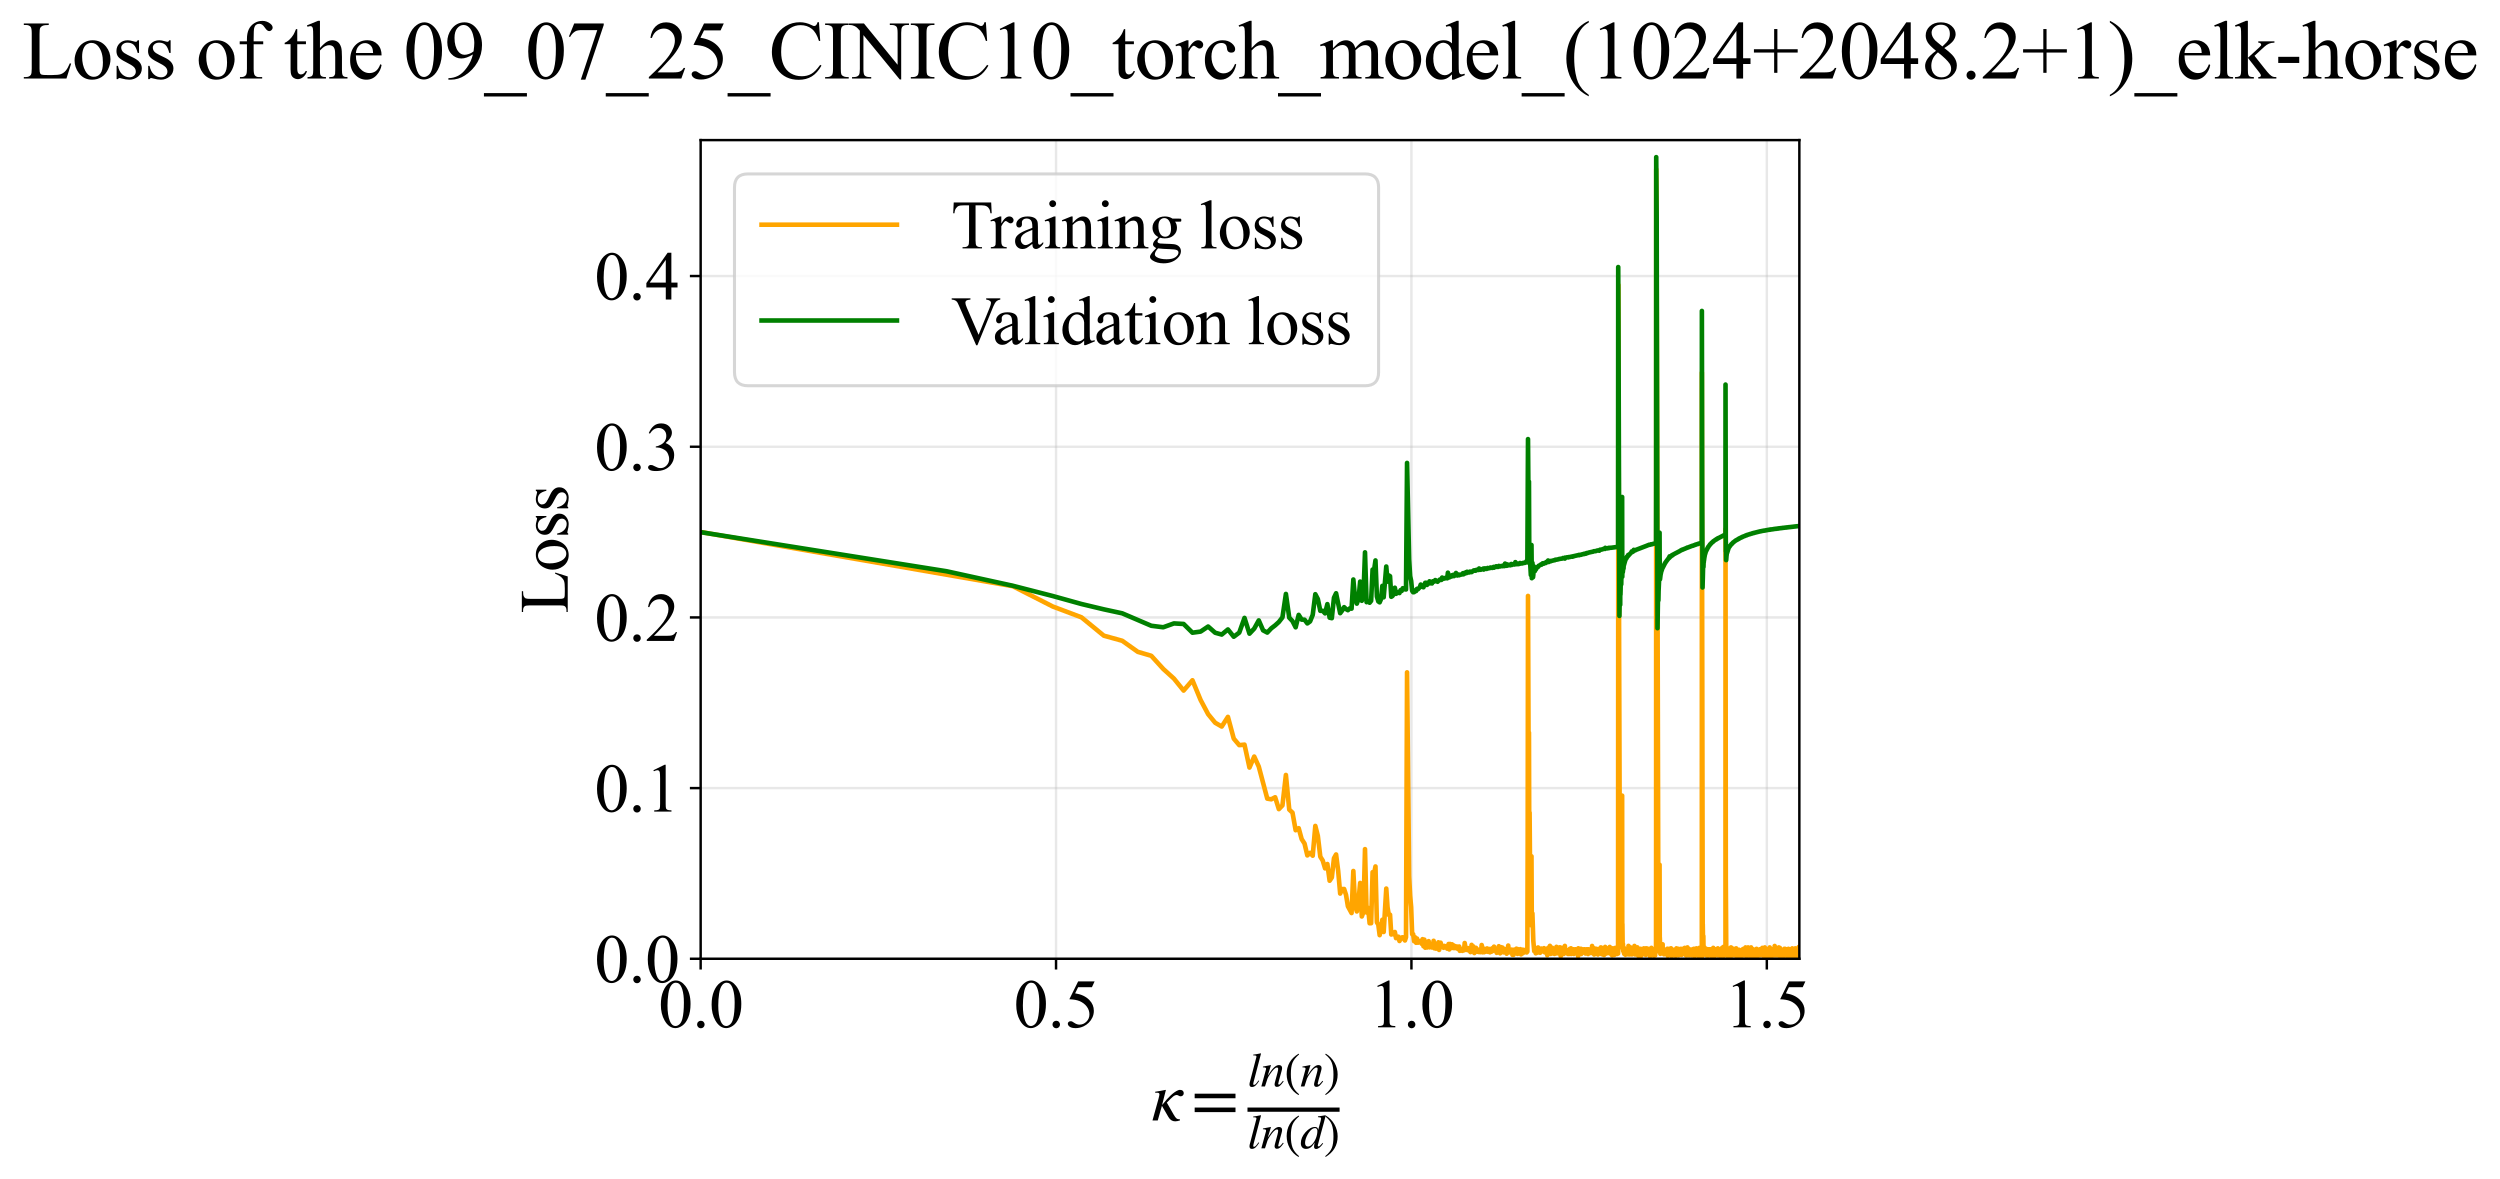 <?xml version="1.0" encoding="utf-8" standalone="no"?>
<!DOCTYPE svg PUBLIC "-//W3C//DTD SVG 1.1//EN"
  "http://www.w3.org/Graphics/SVG/1.1/DTD/svg11.dtd">
<svg xmlns:xlink="http://www.w3.org/1999/xlink" width="812.6pt" height="383.266pt" viewBox="0 0 812.6 383.266" xmlns="http://www.w3.org/2000/svg" version="1.1">
 <defs>
  <style type="text/css">*{stroke-linejoin: round; stroke-linecap: butt}</style>
 </defs>
 <g id="figure_1">
  <g id="patch_1">
   <path d="M -0 383.266 
L 812.6 383.266 
L 812.6 0 
L -0 0 
z
" style="fill: #ffffff"/>
  </g>
  <g id="axes_1">
   <g id="patch_2">
    <path d="M 227.74 311.644 
L 584.86 311.644 
L 584.86 45.532 
L 227.74 45.532 
z
" style="fill: #ffffff"/>
   </g>
   <g id="matplotlib.axis_1">
    <g id="xtick_1">
     <g id="line2d_1">
      <path d="M 227.74 311.644 
L 227.74 45.532 
" clip-path="url(#p148f654292)" style="fill: none; stroke: #b0b0b0; stroke-opacity: 0.3; stroke-width: 0.8; stroke-linecap: square"/>
     </g>
     <g id="line2d_2">
      <defs>
       <path id="m655dc89579" d="M 0 0 
L 0 3.5 
" style="stroke: #000000; stroke-width: 0.8"/>
      </defs>
      <g>
       <use xlink:href="#m655dc89579" x="227.74" y="311.644" style="stroke: #000000; stroke-width: 0.8"/>
      </g>
     </g>
     <g id="text_1">
      <!-- 0.0 -->
      <g transform="translate(213.99 333.92) scale(0.22 -0.22)">
       <defs>
        <path id="TimesNewRomanPSMT-30" d="M 231 2094 
Q 231 2819 450 3342 
Q 669 3866 1031 4122 
Q 1313 4325 1613 4325 
Q 2100 4325 2488 3828 
Q 2972 3213 2972 2159 
Q 2972 1422 2759 906 
Q 2547 391 2217 158 
Q 1888 -75 1581 -75 
Q 975 -75 572 641 
Q 231 1244 231 2094 
z
M 844 2016 
Q 844 1141 1059 588 
Q 1238 122 1591 122 
Q 1759 122 1940 273 
Q 2122 425 2216 781 
Q 2359 1319 2359 2297 
Q 2359 3022 2209 3506 
Q 2097 3866 1919 4016 
Q 1791 4119 1609 4119 
Q 1397 4119 1231 3928 
Q 1006 3669 925 3112 
Q 844 2556 844 2016 
z
" transform="scale(0.016)"/>
        <path id="TimesNewRomanPSMT-2e" d="M 800 606 
Q 947 606 1047 504 
Q 1147 403 1147 259 
Q 1147 116 1045 14 
Q 944 -88 800 -88 
Q 656 -88 554 14 
Q 453 116 453 259 
Q 453 406 554 506 
Q 656 606 800 606 
z
" transform="scale(0.016)"/>
       </defs>
       <use xlink:href="#TimesNewRomanPSMT-30"/>
       <use xlink:href="#TimesNewRomanPSMT-2e" transform="translate(50 0)"/>
       <use xlink:href="#TimesNewRomanPSMT-30" transform="translate(75 0)"/>
      </g>
     </g>
    </g>
    <g id="xtick_2">
     <g id="line2d_3">
      <path d="M 343.256 311.644 
L 343.256 45.532 
" clip-path="url(#p148f654292)" style="fill: none; stroke: #b0b0b0; stroke-opacity: 0.3; stroke-width: 0.8; stroke-linecap: square"/>
     </g>
     <g id="line2d_4">
      <g>
       <use xlink:href="#m655dc89579" x="343.256" y="311.644" style="stroke: #000000; stroke-width: 0.8"/>
      </g>
     </g>
     <g id="text_2">
      <!-- 0.5 -->
      <g transform="translate(329.506 333.92) scale(0.22 -0.22)">
       <defs>
        <path id="TimesNewRomanPSMT-35" d="M 2778 4238 
L 2534 3706 
L 1259 3706 
L 981 3138 
Q 1809 3016 2294 2522 
Q 2709 2097 2709 1522 
Q 2709 1188 2573 903 
Q 2438 619 2231 419 
Q 2025 219 1772 97 
Q 1413 -75 1034 -75 
Q 653 -75 479 54 
Q 306 184 306 341 
Q 306 428 378 495 
Q 450 563 559 563 
Q 641 563 702 538 
Q 763 513 909 409 
Q 1144 247 1384 247 
Q 1750 247 2026 523 
Q 2303 800 2303 1197 
Q 2303 1581 2056 1914 
Q 1809 2247 1375 2428 
Q 1034 2569 447 2591 
L 1259 4238 
L 2778 4238 
z
" transform="scale(0.016)"/>
       </defs>
       <use xlink:href="#TimesNewRomanPSMT-30"/>
       <use xlink:href="#TimesNewRomanPSMT-2e" transform="translate(50 0)"/>
       <use xlink:href="#TimesNewRomanPSMT-35" transform="translate(75 0)"/>
      </g>
     </g>
    </g>
    <g id="xtick_3">
     <g id="line2d_5">
      <path d="M 458.771 311.644 
L 458.771 45.532 
" clip-path="url(#p148f654292)" style="fill: none; stroke: #b0b0b0; stroke-opacity: 0.3; stroke-width: 0.8; stroke-linecap: square"/>
     </g>
     <g id="line2d_6">
      <g>
       <use xlink:href="#m655dc89579" x="458.771" y="311.644" style="stroke: #000000; stroke-width: 0.8"/>
      </g>
     </g>
     <g id="text_3">
      <!-- 1.0 -->
      <g transform="translate(445.021 333.92) scale(0.22 -0.22)">
       <defs>
        <path id="TimesNewRomanPSMT-31" d="M 750 3822 
L 1781 4325 
L 1884 4325 
L 1884 747 
Q 1884 391 1914 303 
Q 1944 216 2037 169 
Q 2131 122 2419 116 
L 2419 0 
L 825 0 
L 825 116 
Q 1125 122 1212 167 
Q 1300 213 1334 289 
Q 1369 366 1369 747 
L 1369 3034 
Q 1369 3497 1338 3628 
Q 1316 3728 1258 3775 
Q 1200 3822 1119 3822 
Q 1003 3822 797 3725 
L 750 3822 
z
" transform="scale(0.016)"/>
       </defs>
       <use xlink:href="#TimesNewRomanPSMT-31"/>
       <use xlink:href="#TimesNewRomanPSMT-2e" transform="translate(50 0)"/>
       <use xlink:href="#TimesNewRomanPSMT-30" transform="translate(75 0)"/>
      </g>
     </g>
    </g>
    <g id="xtick_4">
     <g id="line2d_7">
      <path d="M 574.287 311.644 
L 574.287 45.532 
" clip-path="url(#p148f654292)" style="fill: none; stroke: #b0b0b0; stroke-opacity: 0.3; stroke-width: 0.8; stroke-linecap: square"/>
     </g>
     <g id="line2d_8">
      <g>
       <use xlink:href="#m655dc89579" x="574.287" y="311.644" style="stroke: #000000; stroke-width: 0.8"/>
      </g>
     </g>
     <g id="text_4">
      <!-- 1.5 -->
      <g transform="translate(560.537 333.92) scale(0.22 -0.22)">
       <use xlink:href="#TimesNewRomanPSMT-31"/>
       <use xlink:href="#TimesNewRomanPSMT-2e" transform="translate(50 0)"/>
       <use xlink:href="#TimesNewRomanPSMT-35" transform="translate(75 0)"/>
      </g>
     </g>
    </g>
    <g id="text_5">
     <!-- $\kappa  = \frac{ln(n)}{ln(d)}$ -->
     <g transform="translate(374.29 364.186) scale(0.22 -0.22)">
      <defs>
       <path id="STIXGeneral-Italic-3ba" d="M 979 1440 
L 998 1446 
Q 1850 2541 2464 2790 
Q 2547 2822 2630 2822 
Q 2797 2822 2886 2736 
Q 2976 2650 2976 2522 
Q 2976 2387 2893 2307 
Q 2810 2227 2682 2227 
Q 2605 2227 2502 2288 
Q 2400 2349 2336 2349 
Q 2170 2349 1990 2205 
Q 1811 2061 1414 1645 
L 2042 544 
Q 2202 262 2310 182 
Q 2419 102 2624 102 
L 2624 0 
Q 2374 -83 2182 -83 
Q 1786 -83 1555 326 
L 960 1350 
L 576 0 
L 90 0 
L 640 1978 
Q 730 2317 730 2406 
Q 730 2560 518 2560 
L 339 2560 
L 339 2650 
Q 678 2694 1306 2822 
L 1325 2803 
L 979 1440 
z
" transform="scale(0.016)"/>
       <path id="STIXGeneral-Regular-3d" d="M 4077 2048 
L 307 2048 
L 307 2470 
L 4077 2470 
L 4077 2048 
z
M 4077 768 
L 307 768 
L 307 1190 
L 4077 1190 
L 4077 768 
z
" transform="scale(0.016)"/>
       <path id="STIXGeneral-Italic-6c" d="M 1786 4339 
L 806 595 
Q 755 410 755 320 
Q 755 205 864 205 
Q 1037 205 1293 570 
L 1453 794 
L 1542 730 
Q 1254 275 1046 102 
Q 838 -70 576 -70 
Q 262 -70 262 288 
Q 262 397 288 480 
L 1165 3834 
Q 1184 3898 1184 3955 
Q 1184 4096 870 4096 
L 755 4096 
L 755 4198 
Q 1203 4250 1747 4371 
L 1786 4339 
z
" transform="scale(0.016)"/>
       <path id="STIXGeneral-Italic-6e" d="M 2944 749 
L 3034 666 
Q 2707 218 2534 80 
Q 2362 -58 2138 -58 
Q 2010 -58 1923 28 
Q 1837 115 1837 288 
Q 1837 390 1939 768 
L 2221 1805 
Q 2310 2150 2310 2310 
Q 2310 2496 2157 2496 
Q 1971 2496 1750 2275 
Q 1530 2054 1210 1587 
Q 998 1274 899 1024 
Q 800 774 570 0 
L 90 0 
L 704 2240 
Q 717 2304 717 2349 
Q 717 2445 630 2480 
Q 544 2515 301 2522 
L 301 2624 
Q 550 2675 857 2729 
Q 1165 2784 1338 2822 
L 1363 2810 
L 934 1414 
Q 1408 2170 1753 2496 
Q 2099 2822 2413 2822 
Q 2611 2822 2720 2716 
Q 2829 2611 2829 2432 
Q 2829 2272 2765 2048 
L 2406 749 
Q 2317 429 2317 358 
Q 2317 243 2419 243 
Q 2541 243 2810 582 
Q 2854 634 2944 749 
z
" transform="scale(0.016)"/>
       <path id="STIXGeneral-Regular-28" d="M 1946 -1030 
L 1869 -1133 
Q 1126 -710 716 32 
Q 307 774 307 1613 
Q 307 3386 1888 4326 
L 1946 4224 
Q 1293 3667 1075 3126 
Q 858 2586 858 1632 
Q 858 685 1082 96 
Q 1306 -493 1946 -1030 
z
" transform="scale(0.016)"/>
       <path id="STIXGeneral-Regular-29" d="M 186 4224 
L 262 4326 
Q 992 3891 1408 3148 
Q 1824 2406 1824 1581 
Q 1824 -166 243 -1133 
L 186 -1030 
Q 845 -486 1059 54 
Q 1274 595 1274 1562 
Q 1274 2534 1059 3120 
Q 845 3706 186 4224 
z
" transform="scale(0.016)"/>
       <path id="STIXGeneral-Italic-64" d="M 3334 4371 
L 3373 4333 
L 3123 3360 
L 2739 1958 
Q 2323 429 2323 384 
Q 2323 256 2438 256 
Q 2522 256 2614 336 
Q 2707 416 2963 710 
L 3040 646 
Q 2547 -83 2099 -83 
Q 1978 -83 1907 -6 
Q 1837 70 1837 205 
Q 1837 397 1920 774 
Q 1645 307 1379 118 
Q 1114 -70 781 -70 
Q 461 -70 278 125 
Q 96 320 96 678 
Q 96 1440 713 2131 
Q 1331 2822 1965 2822 
Q 2163 2822 2256 2732 
Q 2349 2643 2381 2451 
L 2387 2451 
L 2675 3494 
Q 2765 3808 2765 3949 
Q 2765 4051 2694 4076 
Q 2624 4102 2355 4115 
L 2355 4224 
Q 2848 4269 3334 4371 
z
M 2278 2310 
Q 2278 2477 2185 2576 
Q 2093 2675 1978 2675 
Q 1677 2675 1395 2381 
Q 1075 2042 864 1571 
Q 653 1101 653 704 
Q 653 486 752 361 
Q 851 237 1024 237 
Q 1312 237 1606 550 
Q 1901 864 2089 1350 
Q 2278 1837 2278 2310 
z
" transform="scale(0.016)"/>
      </defs>
      <use xlink:href="#STIXGeneral-Italic-3ba" transform="translate(0 0.003)"/>
      <use xlink:href="#STIXGeneral-Regular-3d" transform="translate(58.84 0.003)"/>
      <use xlink:href="#STIXGeneral-Italic-6c" transform="translate(141.78 50.192) scale(0.7)"/>
      <use xlink:href="#STIXGeneral-Italic-6e" transform="translate(161.24 50.192) scale(0.7)"/>
      <use xlink:href="#STIXGeneral-Regular-28" transform="translate(196.24 50.192) scale(0.7)"/>
      <use xlink:href="#STIXGeneral-Italic-6e" transform="translate(219.55 50.192) scale(0.7)"/>
      <use xlink:href="#STIXGeneral-Regular-29" transform="translate(254.55 50.192) scale(0.7)"/>
      <use xlink:href="#STIXGeneral-Italic-6c" transform="translate(141.78 -41.258) scale(0.7)"/>
      <use xlink:href="#STIXGeneral-Italic-6e" transform="translate(161.24 -41.258) scale(0.7)"/>
      <use xlink:href="#STIXGeneral-Regular-28" transform="translate(196.24 -41.258) scale(0.7)"/>
      <use xlink:href="#STIXGeneral-Italic-64" transform="translate(219.55 -41.258) scale(0.7)"/>
      <use xlink:href="#STIXGeneral-Regular-29" transform="translate(254.55 -41.258) scale(0.7)"/>
      <path d="M 141.78 12.8 
L 141.78 19.05 
L 277.86 19.05 
L 277.86 12.8 
L 141.78 12.8 
z
"/>
     </g>
    </g>
   </g>
   <g id="matplotlib.axis_2">
    <g id="ytick_1">
     <g id="line2d_9">
      <path d="M 227.74 311.644 
L 584.86 311.644 
" clip-path="url(#p148f654292)" style="fill: none; stroke: #b0b0b0; stroke-opacity: 0.3; stroke-width: 0.8; stroke-linecap: square"/>
     </g>
     <g id="line2d_10">
      <defs>
       <path id="m1b06b1e7f0" d="M 0 0 
L -3.5 0 
" style="stroke: #000000; stroke-width: 0.8"/>
      </defs>
      <g>
       <use xlink:href="#m1b06b1e7f0" x="227.74" y="311.644" style="stroke: #000000; stroke-width: 0.8"/>
      </g>
     </g>
     <g id="text_6">
      <!-- 0.0 -->
      <g transform="translate(193.24 319.282) scale(0.22 -0.22)">
       <use xlink:href="#TimesNewRomanPSMT-30"/>
       <use xlink:href="#TimesNewRomanPSMT-2e" transform="translate(50 0)"/>
       <use xlink:href="#TimesNewRomanPSMT-30" transform="translate(75 0)"/>
      </g>
     </g>
    </g>
    <g id="ytick_2">
     <g id="line2d_11">
      <path d="M 227.74 256.165 
L 584.86 256.165 
" clip-path="url(#p148f654292)" style="fill: none; stroke: #b0b0b0; stroke-opacity: 0.3; stroke-width: 0.8; stroke-linecap: square"/>
     </g>
     <g id="line2d_12">
      <g>
       <use xlink:href="#m1b06b1e7f0" x="227.74" y="256.165" style="stroke: #000000; stroke-width: 0.8"/>
      </g>
     </g>
     <g id="text_7">
      <!-- 0.1 -->
      <g transform="translate(193.24 263.803) scale(0.22 -0.22)">
       <use xlink:href="#TimesNewRomanPSMT-30"/>
       <use xlink:href="#TimesNewRomanPSMT-2e" transform="translate(50 0)"/>
       <use xlink:href="#TimesNewRomanPSMT-31" transform="translate(75 0)"/>
      </g>
     </g>
    </g>
    <g id="ytick_3">
     <g id="line2d_13">
      <path d="M 227.74 200.686 
L 584.86 200.686 
" clip-path="url(#p148f654292)" style="fill: none; stroke: #b0b0b0; stroke-opacity: 0.3; stroke-width: 0.8; stroke-linecap: square"/>
     </g>
     <g id="line2d_14">
      <g>
       <use xlink:href="#m1b06b1e7f0" x="227.74" y="200.686" style="stroke: #000000; stroke-width: 0.8"/>
      </g>
     </g>
     <g id="text_8">
      <!-- 0.2 -->
      <g transform="translate(193.24 208.324) scale(0.22 -0.22)">
       <defs>
        <path id="TimesNewRomanPSMT-32" d="M 2934 816 
L 2638 0 
L 138 0 
L 138 116 
Q 1241 1122 1691 1759 
Q 2141 2397 2141 2925 
Q 2141 3328 1894 3587 
Q 1647 3847 1303 3847 
Q 991 3847 742 3664 
Q 494 3481 375 3128 
L 259 3128 
Q 338 3706 661 4015 
Q 984 4325 1469 4325 
Q 1984 4325 2329 3994 
Q 2675 3663 2675 3213 
Q 2675 2891 2525 2569 
Q 2294 2063 1775 1497 
Q 997 647 803 472 
L 1909 472 
Q 2247 472 2383 497 
Q 2519 522 2628 598 
Q 2738 675 2819 816 
L 2934 816 
z
" transform="scale(0.016)"/>
       </defs>
       <use xlink:href="#TimesNewRomanPSMT-30"/>
       <use xlink:href="#TimesNewRomanPSMT-2e" transform="translate(50 0)"/>
       <use xlink:href="#TimesNewRomanPSMT-32" transform="translate(75 0)"/>
      </g>
     </g>
    </g>
    <g id="ytick_4">
     <g id="line2d_15">
      <path d="M 227.74 145.207 
L 584.86 145.207 
" clip-path="url(#p148f654292)" style="fill: none; stroke: #b0b0b0; stroke-opacity: 0.3; stroke-width: 0.8; stroke-linecap: square"/>
     </g>
     <g id="line2d_16">
      <g>
       <use xlink:href="#m1b06b1e7f0" x="227.74" y="145.207" style="stroke: #000000; stroke-width: 0.8"/>
      </g>
     </g>
     <g id="text_9">
      <!-- 0.3 -->
      <g transform="translate(193.24 152.845) scale(0.22 -0.22)">
       <defs>
        <path id="TimesNewRomanPSMT-33" d="M 325 3431 
Q 506 3859 782 4092 
Q 1059 4325 1472 4325 
Q 1981 4325 2253 3994 
Q 2459 3747 2459 3466 
Q 2459 3003 1878 2509 
Q 2269 2356 2469 2072 
Q 2669 1788 2669 1403 
Q 2669 853 2319 450 
Q 1863 -75 997 -75 
Q 569 -75 414 31 
Q 259 138 259 259 
Q 259 350 332 419 
Q 406 488 509 488 
Q 588 488 669 463 
Q 722 447 909 348 
Q 1097 250 1169 231 
Q 1284 197 1416 197 
Q 1734 197 1970 444 
Q 2206 691 2206 1028 
Q 2206 1275 2097 1509 
Q 2016 1684 1919 1775 
Q 1784 1900 1550 2001 
Q 1316 2103 1072 2103 
L 972 2103 
L 972 2197 
Q 1219 2228 1467 2375 
Q 1716 2522 1828 2728 
Q 1941 2934 1941 3181 
Q 1941 3503 1739 3701 
Q 1538 3900 1238 3900 
Q 753 3900 428 3381 
L 325 3431 
z
" transform="scale(0.016)"/>
       </defs>
       <use xlink:href="#TimesNewRomanPSMT-30"/>
       <use xlink:href="#TimesNewRomanPSMT-2e" transform="translate(50 0)"/>
       <use xlink:href="#TimesNewRomanPSMT-33" transform="translate(75 0)"/>
      </g>
     </g>
    </g>
    <g id="ytick_5">
     <g id="line2d_17">
      <path d="M 227.74 89.729 
L 584.86 89.729 
" clip-path="url(#p148f654292)" style="fill: none; stroke: #b0b0b0; stroke-opacity: 0.3; stroke-width: 0.8; stroke-linecap: square"/>
     </g>
     <g id="line2d_18">
      <g>
       <use xlink:href="#m1b06b1e7f0" x="227.74" y="89.729" style="stroke: #000000; stroke-width: 0.8"/>
      </g>
     </g>
     <g id="text_10">
      <!-- 0.4 -->
      <g transform="translate(193.24 97.367) scale(0.22 -0.22)">
       <defs>
        <path id="TimesNewRomanPSMT-34" d="M 2978 1563 
L 2978 1119 
L 2409 1119 
L 2409 0 
L 1894 0 
L 1894 1119 
L 100 1119 
L 100 1519 
L 2066 4325 
L 2409 4325 
L 2409 1563 
L 2978 1563 
z
M 1894 1563 
L 1894 3666 
L 406 1563 
L 1894 1563 
z
" transform="scale(0.016)"/>
       </defs>
       <use xlink:href="#TimesNewRomanPSMT-30"/>
       <use xlink:href="#TimesNewRomanPSMT-2e" transform="translate(50 0)"/>
       <use xlink:href="#TimesNewRomanPSMT-34" transform="translate(75 0)"/>
      </g>
     </g>
    </g>
    <g id="text_11">
     <!-- Loss -->
     <g transform="translate(184.534 199.369) rotate(-90) scale(0.22 -0.22)">
      <defs>
       <path id="TimesNewRomanPSMT-4c" d="M 3669 1172 
L 3772 1150 
L 3409 0 
L 128 0 
L 128 116 
L 288 116 
Q 556 116 672 291 
Q 738 391 738 753 
L 738 3488 
Q 738 3884 650 3984 
Q 528 4122 288 4122 
L 128 4122 
L 128 4238 
L 2047 4238 
L 2047 4122 
Q 1709 4125 1573 4059 
Q 1438 3994 1388 3894 
Q 1338 3794 1338 3416 
L 1338 753 
Q 1338 494 1388 397 
Q 1425 331 1503 300 
Q 1581 269 1991 269 
L 2300 269 
Q 2788 269 2984 341 
Q 3181 413 3343 595 
Q 3506 778 3669 1172 
z
" transform="scale(0.016)"/>
       <path id="TimesNewRomanPSMT-6f" d="M 1600 2947 
Q 2250 2947 2644 2453 
Q 2978 2031 2978 1484 
Q 2978 1100 2793 706 
Q 2609 313 2286 112 
Q 1963 -88 1566 -88 
Q 919 -88 538 428 
Q 216 863 216 1403 
Q 216 1797 411 2186 
Q 606 2575 925 2761 
Q 1244 2947 1600 2947 
z
M 1503 2744 
Q 1338 2744 1170 2645 
Q 1003 2547 900 2300 
Q 797 2053 797 1666 
Q 797 1041 1045 587 
Q 1294 134 1700 134 
Q 2003 134 2200 384 
Q 2397 634 2397 1244 
Q 2397 2006 2069 2444 
Q 1847 2744 1503 2744 
z
" transform="scale(0.016)"/>
       <path id="TimesNewRomanPSMT-73" d="M 2050 2947 
L 2050 1972 
L 1947 1972 
Q 1828 2431 1642 2597 
Q 1456 2763 1169 2763 
Q 950 2763 815 2647 
Q 681 2531 681 2391 
Q 681 2216 781 2091 
Q 878 1963 1175 1819 
L 1631 1597 
Q 2266 1288 2266 781 
Q 2266 391 1970 151 
Q 1675 -88 1309 -88 
Q 1047 -88 709 6 
Q 606 38 541 38 
Q 469 38 428 -44 
L 325 -44 
L 325 978 
L 428 978 
Q 516 541 762 319 
Q 1009 97 1316 97 
Q 1531 97 1667 223 
Q 1803 350 1803 528 
Q 1803 744 1651 891 
Q 1500 1038 1047 1263 
Q 594 1488 453 1669 
Q 313 1847 313 2119 
Q 313 2472 555 2709 
Q 797 2947 1181 2947 
Q 1350 2947 1591 2875 
Q 1750 2828 1803 2828 
Q 1853 2828 1881 2850 
Q 1909 2872 1947 2947 
L 2050 2947 
z
" transform="scale(0.016)"/>
      </defs>
      <use xlink:href="#TimesNewRomanPSMT-4c"/>
      <use xlink:href="#TimesNewRomanPSMT-6f" transform="translate(61.084 0)"/>
      <use xlink:href="#TimesNewRomanPSMT-73" transform="translate(111.084 0)"/>
      <use xlink:href="#TimesNewRomanPSMT-73" transform="translate(150 0)"/>
     </g>
    </g>
   </g>
   <g id="line2d_19">
    <path d="M 227.74 172.937 
L 329.223 190.542 
L 342.204 197.151 
L 351.523 200.661 
L 358.797 206.624 
L 364.765 208.276 
L 369.825 211.872 
L 374.217 213.161 
L 378.097 217.425 
L 381.572 220.567 
L 384.719 224.462 
L 387.594 221.115 
L 390.241 227.518 
L 392.693 232.135 
L 394.976 234.92 
L 397.114 236.154 
L 399.122 233.015 
L 401.017 240.077 
L 402.809 242.2 
L 404.51 242.038 
L 406.128 249.489 
L 407.672 245.919 
L 409.147 249.164 
L 411.914 259.589 
L 413.216 259.804 
L 414.47 259.143 
L 415.677 262.999 
L 416.843 261.789 
L 417.969 251.897 
L 419.058 263.15 
L 420.113 264.147 
L 421.136 269.853 
L 422.128 269.2 
L 423.091 272.742 
L 424.028 274.193 
L 424.938 278.042 
L 425.825 277.211 
L 426.688 278.133 
L 427.53 268.46 
L 428.351 271.702 
L 429.152 278.464 
L 429.935 279.706 
L 430.699 282.254 
L 431.447 280.846 
L 432.178 286.274 
L 432.893 285.224 
L 433.593 278.962 
L 434.279 277.735 
L 434.951 282.993 
L 435.61 290.445 
L 436.256 288.979 
L 436.889 288.961 
L 437.511 290.869 
L 438.122 294.587 
L 439.31 296.775 
L 439.889 283.108 
L 440.458 294.298 
L 441.017 296.258 
L 441.567 292.718 
L 442.108 286.993 
L 442.64 297.892 
L 443.164 296.471 
L 443.68 276.003 
L 444.189 296.608 
L 444.689 295.095 
L 445.182 300.097 
L 445.668 300.079 
L 446.147 283.496 
L 446.619 284.029 
L 447.084 281.633 
L 447.544 299.801 
L 447.996 300.508 
L 448.443 303.962 
L 448.884 302.006 
L 449.319 298.961 
L 449.749 302.931 
L 450.592 288.823 
L 451.005 294.893 
L 451.414 297.379 
L 451.817 297.309 
L 452.216 303.753 
L 452.61 303.263 
L 452.999 303.701 
L 453.384 302.936 
L 453.765 304.935 
L 454.513 304.45 
L 454.881 305.861 
L 455.245 305.157 
L 455.605 304.718 
L 455.961 304.652 
L 456.662 305.692 
L 457.007 304.608 
L 457.348 218.54 
L 458.021 284.784 
L 458.352 291.151 
L 458.68 294.822 
L 459.005 303.628 
L 459.327 303.641 
L 459.645 305.938 
L 459.961 304.656 
L 460.274 306.437 
L 460.584 305.065 
L 460.89 306.413 
L 461.195 306.235 
L 461.496 305.881 
L 461.795 306.061 
L 462.091 306.766 
L 462.384 305.272 
L 462.675 307.559 
L 462.963 305.422 
L 463.249 308.041 
L 463.532 306.358 
L 463.814 307.99 
L 464.092 307.345 
L 464.369 305.914 
L 464.643 307.931 
L 464.915 307.358 
L 465.184 307.425 
L 465.452 307.971 
L 465.717 307.788 
L 465.98 305.801 
L 466.242 308.244 
L 466.501 307.287 
L 466.758 308.347 
L 467.013 307.437 
L 467.266 308.314 
L 467.518 306.286 
L 467.767 308.759 
L 468.015 307.84 
L 468.261 306.416 
L 468.505 307.285 
L 468.987 307.598 
L 469.226 308.067 
L 469.463 307.459 
L 469.932 307.67 
L 470.165 307.55 
L 470.395 308.351 
L 470.624 307.98 
L 470.851 306.837 
L 471.077 308.603 
L 471.301 306.824 
L 471.524 307.06 
L 471.746 308.128 
L 471.965 306.94 
L 472.184 308.105 
L 472.401 307.247 
L 472.616 308.177 
L 472.831 308.048 
L 473.043 307.527 
L 473.255 307.725 
L 473.465 308.257 
L 473.674 307.677 
L 473.881 308.439 
L 474.088 308.401 
L 474.293 307.65 
L 474.496 309.062 
L 474.699 308.588 
L 474.9 308.877 
L 475.1 308.474 
L 475.299 309.064 
L 475.497 308.512 
L 475.693 308.948 
L 475.889 308.609 
L 476.083 306.514 
L 476.468 308.75 
L 476.659 308.634 
L 476.849 308.757 
L 477.225 308.184 
L 477.412 308.966 
L 477.597 308.328 
L 477.966 309.473 
L 478.148 309.036 
L 478.33 307.12 
L 478.51 308.655 
L 478.69 308.53 
L 478.868 307.613 
L 479.223 309.779 
L 479.573 308.521 
L 479.747 308.082 
L 480.093 309.157 
L 480.264 309.376 
L 480.434 308.693 
L 480.604 308.863 
L 480.773 309.471 
L 481.107 308.564 
L 481.273 309.494 
L 481.439 309.036 
L 481.603 307.164 
L 481.767 307.807 
L 481.93 309.533 
L 482.092 308.27 
L 482.414 309.508 
L 482.733 308.44 
L 482.891 309.356 
L 483.049 308.442 
L 483.205 309.055 
L 483.361 308.279 
L 483.671 309.379 
L 483.825 308.454 
L 483.978 308.454 
L 484.131 309.376 
L 484.283 309.536 
L 484.434 308.447 
L 484.584 309.214 
L 484.734 309.373 
L 484.883 308.609 
L 485.031 308.774 
L 485.179 308.159 
L 485.326 309.084 
L 485.618 307.701 
L 485.764 308.924 
L 485.908 308.316 
L 486.052 308.309 
L 486.195 308.474 
L 486.338 308.469 
L 486.48 309.708 
L 486.903 308.633 
L 487.042 309.562 
L 487.181 307.557 
L 487.32 308.944 
L 487.458 308.637 
L 487.595 309.869 
L 487.732 308.941 
L 487.868 308.792 
L 488.004 307.877 
L 488.139 309.111 
L 488.408 308.032 
L 488.675 309.553 
L 488.807 309.409 
L 488.939 308.664 
L 489.07 309.571 
L 489.201 308.764 
L 489.332 308.857 
L 489.462 308.485 
L 489.591 308.773 
L 489.72 310.002 
L 489.848 309.231 
L 489.976 309.258 
L 490.104 308.639 
L 490.231 307.343 
L 490.483 309.575 
L 490.858 308.81 
L 490.982 308.964 
L 491.106 309.428 
L 491.352 308.656 
L 491.596 310.352 
L 491.838 308.971 
L 491.959 310.353 
L 492.198 308.669 
L 492.317 309.435 
L 492.436 308.82 
L 492.555 309.085 
L 492.673 309.739 
L 492.79 309.283 
L 492.907 308.356 
L 493.024 308.823 
L 493.14 308.82 
L 493.256 310.056 
L 493.372 308.516 
L 493.487 309.903 
L 493.716 308.673 
L 493.83 309.132 
L 493.943 308.675 
L 494.056 309.287 
L 494.169 308.516 
L 494.281 308.673 
L 494.393 310.214 
L 494.505 308.832 
L 494.727 309.29 
L 494.838 309.909 
L 494.948 308.679 
L 495.058 309.756 
L 495.276 309.445 
L 495.385 309.604 
L 495.601 308.833 
L 495.709 309.453 
L 495.923 308.679 
L 496.03 308.826 
L 496.242 309.584 
L 496.348 308.825 
L 496.453 309.289 
L 496.558 273.817 
L 496.662 193.698 
L 496.871 248.772 
L 496.974 238.133 
L 497.078 275.721 
L 497.181 264.133 
L 497.386 290.942 
L 497.589 300.722 
L 497.792 278.327 
L 497.893 300.051 
L 498.094 296.892 
L 498.392 305.863 
L 498.689 309.166 
L 498.885 308.044 
L 499.176 309.86 
L 499.273 308.787 
L 499.562 309.711 
L 499.657 309.495 
L 499.753 309.647 
L 499.943 307.961 
L 500.037 308.741 
L 500.225 308.29 
L 500.319 309.222 
L 500.412 308.286 
L 500.599 309.684 
L 500.784 308.626 
L 500.876 309.403 
L 500.968 309.085 
L 501.06 308.324 
L 501.151 309.259 
L 501.242 309.25 
L 501.333 308.629 
L 501.424 309.103 
L 501.514 308.942 
L 501.604 309.254 
L 501.873 308.187 
L 501.963 308.654 
L 502.052 308.499 
L 502.14 309.578 
L 502.229 308.489 
L 502.405 309.428 
L 502.493 309.273 
L 502.581 309.43 
L 502.755 308.822 
L 502.842 308.817 
L 502.929 310.514 
L 503.101 308.198 
L 503.273 309.738 
L 503.444 308.509 
L 503.529 308.98 
L 503.614 307.742 
L 503.699 309.285 
L 503.783 307.439 
L 503.867 309.287 
L 503.951 308.212 
L 504.035 310.058 
L 504.202 308.517 
L 504.368 309.602 
L 504.451 309.288 
L 504.534 308.058 
L 504.616 309.91 
L 504.698 309.757 
L 504.78 309.91 
L 504.862 308.68 
L 504.944 309.603 
L 505.025 308.373 
L 505.106 309.912 
L 505.187 308.836 
L 505.268 310.068 
L 505.509 308.683 
L 505.589 309.297 
L 505.669 308.681 
L 505.749 309.916 
L 505.907 307.759 
L 505.986 309.301 
L 506.065 308.989 
L 506.144 308.22 
L 506.301 309.766 
L 506.379 308.378 
L 506.534 309.917 
L 506.689 309.15 
L 506.767 309.305 
L 506.921 307.918 
L 506.997 309.46 
L 507.074 307.92 
L 507.302 310.849 
L 507.378 308.38 
L 507.454 310.23 
L 507.605 308.074 
L 507.68 310.078 
L 507.755 309.924 
L 507.979 309 
L 508.053 309.003 
L 508.127 310.078 
L 508.201 309 
L 508.275 310.077 
L 508.422 308.079 
L 508.495 309.001 
L 508.568 309.318 
L 508.641 307.459 
L 508.787 309.154 
L 508.859 309.156 
L 508.932 308.85 
L 509.076 309.772 
L 509.148 309.158 
L 509.22 309.621 
L 509.363 309.311 
L 509.434 309.313 
L 509.505 309.93 
L 509.576 309.623 
L 509.647 310.081 
L 509.718 308.851 
L 509.788 309.005 
L 509.859 309.931 
L 509.929 309.776 
L 509.999 310.083 
L 510.208 308.697 
L 510.278 308.391 
L 510.416 309.005 
L 510.485 308.698 
L 510.554 309.312 
L 510.623 308.236 
L 510.692 310.085 
L 510.76 309.008 
L 510.829 309.931 
L 510.965 309.007 
L 511.033 309.315 
L 511.101 308.7 
L 511.168 309.932 
L 511.236 308.7 
L 511.303 309.008 
L 511.37 309.625 
L 511.504 308.546 
L 511.571 310.088 
L 511.638 308.855 
L 511.705 309.009 
L 511.837 309.934 
L 512.101 308.548 
L 512.298 309.627 
L 512.363 309.78 
L 512.493 308.702 
L 512.558 308.854 
L 512.688 309.475 
L 512.752 309.318 
L 512.817 309.473 
L 512.881 308.394 
L 512.945 310.861 
L 513.009 308.241 
L 513.073 309.782 
L 513.137 309.012 
L 513.2 309.782 
L 513.264 308.395 
L 513.327 309.166 
L 513.391 309.629 
L 513.454 308.549 
L 513.517 309.32 
L 513.58 308.396 
L 513.643 308.704 
L 513.768 309.629 
L 513.893 308.397 
L 513.955 310.092 
L 514.017 308.551 
L 514.079 309.321 
L 514.141 308.706 
L 514.203 309.322 
L 514.264 308.551 
L 514.326 309.476 
L 514.387 309.014 
L 514.449 309.168 
L 514.51 309.63 
L 514.632 308.86 
L 514.693 309.015 
L 514.754 309.476 
L 514.814 309.322 
L 514.875 308.552 
L 514.935 309.17 
L 514.995 308.553 
L 515.056 309.632 
L 515.116 308.553 
L 515.176 309.786 
L 515.236 309.478 
L 515.355 309.94 
L 515.415 309.016 
L 515.474 309.478 
L 515.593 309.169 
L 515.652 309.633 
L 515.77 308.553 
L 515.946 309.786 
L 516.121 308.554 
L 516.179 310.095 
L 516.238 308.862 
L 516.296 308.555 
L 516.411 309.325 
L 516.527 308.709 
L 516.584 309.017 
L 516.641 308.863 
L 516.813 309.325 
L 516.927 308.555 
L 517.097 309.789 
L 517.154 309.48 
L 517.21 308.401 
L 517.267 309.326 
L 517.379 308.864 
L 517.435 309.326 
L 517.491 307.477 
L 517.547 309.018 
L 517.658 309.788 
L 517.825 308.865 
L 517.935 309.943 
L 517.99 308.711 
L 518.045 309.019 
L 518.155 310.252 
L 518.21 308.248 
L 518.265 309.943 
L 518.428 309.173 
L 518.483 309.327 
L 518.537 310.097 
L 518.591 308.557 
L 518.645 308.865 
L 518.699 308.711 
L 518.807 309.636 
L 518.914 308.402 
L 519.074 309.79 
L 519.181 308.712 
L 519.34 309.945 
L 519.393 310.252 
L 519.445 309.945 
L 519.498 309.02 
L 519.551 309.482 
L 519.656 309.483 
L 519.708 308.712 
L 519.76 309.636 
L 519.865 308.403 
L 520.02 309.636 
L 520.176 308.558 
L 520.227 309.329 
L 520.279 308.558 
L 520.33 307.941 
L 520.381 308.404 
L 520.535 310.099 
L 520.688 308.096 
L 520.738 308.25 
L 520.941 310.254 
L 521.041 309.175 
L 521.091 309.945 
L 521.142 309.791 
L 521.292 308.713 
L 521.391 310.408 
L 521.441 310.1 
L 521.59 308.713 
L 521.639 309.637 
L 521.688 308.709 
L 521.738 307.785 
L 521.787 308.866 
L 521.836 308.712 
L 521.934 309.945 
L 521.983 309.791 
L 522.08 309.946 
L 522.129 308.251 
L 522.226 309.175 
L 522.275 308.867 
L 522.323 308.251 
L 522.42 309.483 
L 522.468 309.021 
L 522.66 309.33 
L 522.708 309.021 
L 522.756 309.792 
L 522.803 309.638 
L 522.851 308.713 
L 522.899 309.021 
L 522.946 309.175 
L 522.994 309.021 
L 523.041 309.022 
L 523.088 308.713 
L 523.183 309.484 
L 523.23 307.789 
L 523.277 309.484 
L 523.324 308.559 
L 523.371 308.713 
L 523.464 309.946 
L 523.604 308.713 
L 523.744 310.255 
L 523.79 308.867 
L 523.836 309.792 
L 523.882 309.792 
L 523.928 308.714 
L 523.974 309.638 
L 524.02 310.563 
L 524.112 308.251 
L 524.158 309.33 
L 524.204 309.33 
L 524.295 309.176 
L 524.386 309.484 
L 524.477 308.868 
L 524.568 309.638 
L 524.613 308.251 
L 524.658 308.868 
L 524.703 310.409 
L 524.748 308.714 
L 524.793 308.56 
L 524.927 310.101 
L 525.061 308.097 
L 525.15 309.947 
L 525.195 309.484 
L 525.239 308.097 
L 525.283 309.484 
L 525.416 309.022 
L 525.548 310.101 
L 525.592 308.252 
L 525.636 309.33 
L 525.679 309.639 
L 525.723 309.023 
L 525.81 309.33 
L 525.854 308.868 
L 525.941 309.947 
L 526.027 92.641 
L 526.071 121.751 
L 526.286 213.287 
L 526.457 266.078 
L 526.628 290.642 
L 526.67 279.26 
L 526.713 297.247 
L 526.797 299.6 
L 526.84 298.101 
L 526.882 294.788 
L 527.008 305.802 
L 527.05 304.676 
L 527.176 308.01 
L 527.218 306.814 
L 527.259 258.616 
L 527.301 303.833 
L 527.343 300.336 
L 527.426 307.622 
L 527.467 306.814 
L 527.509 306.768 
L 527.591 309.114 
L 527.674 308.896 
L 527.756 309.431 
L 527.838 308.076 
L 527.879 309.943 
L 527.961 308.901 
L 528.002 310.125 
L 528.043 309.201 
L 528.083 309.215 
L 528.165 309.09 
L 528.205 310.008 
L 528.286 308.789 
L 528.327 310.333 
L 528.407 309.376 
L 528.488 309.417 
L 528.528 308.645 
L 528.568 309.572 
L 528.648 309.425 
L 528.688 309.734 
L 528.728 309.12 
L 528.768 310.048 
L 528.927 308.975 
L 528.967 309.902 
L 529.046 309.442 
L 529.085 309.451 
L 529.125 309.601 
L 529.164 308.676 
L 529.204 308.808 
L 529.243 310.217 
L 529.282 308.989 
L 529.322 307.448 
L 529.361 310.064 
L 529.4 309.914 
L 529.478 308.532 
L 529.517 309.457 
L 529.556 309.609 
L 529.595 308.687 
L 529.673 309.302 
L 529.711 309.459 
L 529.75 310.232 
L 529.789 309.614 
L 529.827 309.461 
L 529.866 310.079 
L 529.905 308.999 
L 529.943 307.92 
L 529.982 309.927 
L 530.058 308.385 
L 530.097 309.153 
L 530.173 309.157 
L 530.25 309.312 
L 530.288 309.014 
L 530.326 309.47 
L 530.364 309.618 
L 530.402 308.54 
L 530.44 310.234 
L 530.478 308.698 
L 530.553 309.93 
L 530.629 309.621 
L 530.704 308.545 
L 530.742 309.006 
L 530.854 309.932 
L 530.929 308.699 
L 531.004 308.76 
L 531.041 309.46 
L 531.078 309.008 
L 531.152 308.394 
L 531.226 309.164 
L 531.263 307.468 
L 531.3 309.782 
L 531.337 309.164 
L 531.374 309.165 
L 531.411 309.32 
L 531.448 310.245 
L 531.521 309.474 
L 531.558 309.013 
L 531.595 309.166 
L 531.668 310.091 
L 531.704 309.629 
L 531.741 309.475 
L 531.777 309.629 
L 531.814 310.244 
L 531.85 310.092 
L 531.886 308.549 
L 531.959 308.858 
L 531.995 308.705 
L 532.067 310.091 
L 532.104 309.783 
L 532.212 307.936 
L 532.319 309.631 
L 532.355 308.86 
L 532.391 309.785 
L 532.427 309.014 
L 532.534 310.71 
L 532.569 308.551 
L 532.64 309.323 
L 532.747 309.941 
L 532.817 308.862 
L 532.853 309.17 
L 532.888 310.557 
L 532.958 309.016 
L 532.993 308.862 
L 533.063 309.632 
L 533.098 308.708 
L 533.168 309.17 
L 533.203 309.479 
L 533.238 309.016 
L 533.273 308.399 
L 533.308 310.866 
L 533.377 309.479 
L 533.447 309.788 
L 533.481 309.172 
L 533.516 309.942 
L 533.55 308.709 
L 533.585 309.48 
L 533.619 309.325 
L 533.654 310.25 
L 533.723 310.096 
L 533.791 309.017 
L 533.826 310.097 
L 533.86 310.096 
L 533.894 310.25 
L 534.031 308.556 
L 534.065 309.943 
L 534.132 309.019 
L 534.2 309.943 
L 534.234 309.789 
L 534.302 308.248 
L 534.369 309.018 
L 534.403 309.172 
L 534.437 309.018 
L 534.504 308.711 
L 534.537 310.097 
L 534.604 309.019 
L 534.705 309.327 
L 534.738 309.019 
L 534.871 309.944 
L 534.904 309.79 
L 534.937 310.406 
L 534.97 309.482 
L 535.003 308.248 
L 535.036 309.636 
L 535.069 308.557 
L 535.201 309.173 
L 535.234 308.249 
L 535.267 309.482 
L 535.3 309.328 
L 535.332 309.328 
L 535.365 309.174 
L 535.43 310.099 
L 535.528 309.944 
L 535.561 309.945 
L 535.723 308.403 
L 535.755 309.79 
L 535.82 309.174 
L 535.917 308.558 
L 536.045 309.791 
L 536.077 309.636 
L 536.109 309.791 
L 536.237 308.404 
L 536.332 310.87 
L 536.364 309.175 
L 536.459 309.791 
L 536.491 309.791 
L 536.522 309.483 
L 536.554 310.1 
L 536.585 310.253 
L 536.774 308.096 
L 536.868 309.946 
L 536.899 309.175 
L 536.93 309.329 
L 536.962 308.713 
L 536.993 309.946 
L 537.024 309.637 
L 537.086 309.792 
L 537.117 308.867 
L 537.148 310.1 
L 537.241 309.638 
L 537.303 309.946 
L 537.395 308.713 
L 537.457 310.408 
L 537.487 308.867 
L 537.518 308.713 
L 537.579 310.716 
L 537.61 309.176 
L 537.641 308.867 
L 537.671 310.1 
L 537.732 309.792 
L 537.793 308.867 
L 537.854 309.33 
L 537.914 310.1 
L 537.945 309.946 
L 537.975 310.563 
L 538.035 309.792 
L 538.126 308.251 
L 538.246 309.484 
L 538.276 309.187 
L 538.306 271.931 
L 538.336 55.038 
L 538.425 68.285 
L 538.604 134.518 
L 539.046 302.897 
L 539.251 308.854 
L 539.309 308.282 
L 539.338 307.505 
L 539.367 309.142 
L 539.425 281.066 
L 539.483 304.949 
L 539.512 304.79 
L 539.627 308.968 
L 539.656 308.266 
L 539.684 310.045 
L 539.713 308.592 
L 539.77 309.392 
L 539.799 308.807 
L 539.828 308.648 
L 539.856 309.591 
L 539.913 307.944 
L 540.056 309.667 
L 540.141 309.52 
L 540.169 309.355 
L 540.198 307.761 
L 540.254 309.83 
L 540.282 309.074 
L 540.311 309.698 
L 540.395 309.549 
L 540.423 306.935 
L 540.451 309.55 
L 540.507 309.245 
L 540.535 308.953 
L 540.591 309.408 
L 540.647 308.795 
L 540.675 309.729 
L 540.703 308.951 
L 540.786 309.426 
L 540.842 309.427 
L 540.87 310.198 
L 540.897 309.274 
L 540.953 309.437 
L 540.98 310.052 
L 541.008 308.661 
L 541.036 308.974 
L 541.146 310.054 
L 541.201 309.598 
L 541.283 309.603 
L 541.31 308.829 
L 541.338 309.91 
L 541.42 308.831 
L 541.556 310.065 
L 541.637 309.141 
L 541.691 309.607 
L 541.718 309.916 
L 541.745 308.995 
L 541.772 308.994 
L 541.907 310.227 
L 541.961 308.381 
L 542.014 309.154 
L 542.068 310.696 
L 542.121 308.997 
L 542.201 308.847 
L 542.228 310.079 
L 542.308 309.158 
L 542.334 309.467 
L 542.361 309.465 
L 542.414 310.387 
L 542.44 308.849 
L 542.52 309.463 
L 542.546 310.08 
L 542.572 308.542 
L 542.599 308.391 
L 542.651 309.62 
L 542.704 309.614 
L 542.756 309.624 
L 542.782 309.312 
L 542.809 309.775 
L 542.835 309.159 
L 542.887 309.623 
L 542.939 308.546 
L 542.991 308.701 
L 543.069 310.087 
L 543.121 309.625 
L 543.147 308.239 
L 543.173 309.78 
L 543.225 309.317 
L 543.25 309.01 
L 543.276 309.472 
L 543.302 309.319 
L 543.353 310.86 
L 543.379 309.01 
L 543.431 310.09 
L 543.508 308.704 
L 543.533 309.783 
L 543.559 310.4 
L 543.584 308.859 
L 543.635 309.783 
L 543.712 310.246 
L 543.839 309.476 
L 543.864 309.322 
L 543.89 310.401 
L 543.965 309.323 
L 543.991 309.323 
L 544.016 310.247 
L 544.041 309.169 
L 544.092 309.169 
L 544.117 309.477 
L 544.142 308.708 
L 544.167 308.862 
L 544.292 309.94 
L 544.317 309.632 
L 544.342 309.171 
L 544.392 309.325 
L 544.492 310.249 
L 544.517 310.094 
L 544.566 308.709 
L 544.641 309.479 
L 544.666 310.712 
L 544.715 308.863 
L 544.764 310.25 
L 544.912 308.247 
L 545.035 310.25 
L 545.108 309.018 
L 545.132 310.405 
L 545.157 309.172 
L 545.181 309.018 
L 545.206 309.172 
L 545.278 310.406 
L 545.327 309.943 
L 545.351 309.943 
L 545.375 309.789 
L 545.4 310.406 
L 545.424 309.327 
L 545.472 309.943 
L 545.545 308.403 
L 545.569 310.561 
L 545.713 308.865 
L 545.737 309.944 
L 545.833 309.636 
L 545.88 310.252 
L 545.904 309.482 
L 545.952 308.558 
L 545.999 310.099 
L 546.142 308.711 
L 546.213 309.791 
L 546.26 309.482 
L 546.307 309.637 
L 546.378 308.404 
L 546.542 310.407 
L 546.612 308.866 
L 546.658 309.483 
L 546.682 309.945 
L 546.728 309.329 
L 546.752 309.483 
L 546.798 308.713 
L 546.868 309.021 
L 546.983 310.1 
L 547.098 309.175 
L 547.213 309.946 
L 547.259 309.483 
L 547.305 309.638 
L 547.328 308.251 
L 547.396 310.1 
L 547.555 308.867 
L 547.601 308.097 
L 547.668 309.946 
L 547.736 308.405 
L 547.759 310.255 
L 547.849 309.176 
L 547.871 309.946 
L 547.939 309.638 
L 547.961 309.022 
L 547.984 310.1 
L 548.006 309.484 
L 548.028 310.563 
L 548.073 308.867 
L 548.095 309.022 
L 548.118 308.713 
L 548.162 309.33 
L 548.251 309.176 
L 548.273 310.563 
L 548.34 309.176 
L 548.384 309.946 
L 548.428 310.101 
L 548.451 309.793 
L 548.495 307.943 
L 548.517 309.792 
L 548.539 310.409 
L 548.583 310.255 
L 548.605 308.868 
L 548.693 309.33 
L 548.736 309.33 
L 548.802 308.868 
L 548.846 310.409 
L 548.868 308.868 
L 548.955 309.639 
L 548.976 309.485 
L 548.998 309.947 
L 549.042 310.563 
L 549.063 309.639 
L 549.107 308.868 
L 549.15 309.793 
L 549.172 309.793 
L 549.193 308.56 
L 549.279 309.485 
L 549.301 309.485 
L 549.323 309.022 
L 549.344 309.639 
L 549.387 309.331 
L 549.408 310.255 
L 549.473 309.023 
L 549.494 308.868 
L 549.558 310.409 
L 549.601 309.639 
L 549.622 309.023 
L 549.644 310.101 
L 549.686 309.485 
L 549.729 309.177 
L 549.793 310.564 
L 549.941 309.177 
L 549.962 310.41 
L 550.004 308.869 
L 550.067 310.256 
L 550.13 308.56 
L 550.214 309.485 
L 550.235 309.947 
L 550.256 309.177 
L 550.319 309.793 
L 550.381 308.561 
L 550.402 309.331 
L 550.485 310.41 
L 550.506 308.406 
L 550.589 309.177 
L 550.672 309.947 
L 550.693 308.561 
L 550.754 310.872 
L 550.775 309.793 
L 550.796 310.256 
L 550.816 308.407 
L 550.857 309.177 
L 550.898 310.256 
L 550.939 308.715 
L 550.96 310.256 
L 551.042 309.948 
L 551.083 309.023 
L 551.103 310.102 
L 551.123 309.639 
L 551.184 310.256 
L 551.164 309.331 
L 551.225 309.485 
L 551.245 309.485 
L 551.286 309.639 
L 551.327 308.561 
L 551.347 310.102 
L 551.408 308.253 
L 551.428 309.331 
L 551.468 309.485 
L 551.609 308.407 
L 551.629 310.41 
L 551.729 310.256 
L 551.789 309.177 
L 551.829 309.485 
L 551.909 310.256 
L 551.889 309.177 
L 551.929 309.948 
L 552.008 310.718 
L 552.028 308.715 
L 552.068 310.256 
L 552.147 309.64 
L 552.167 309.64 
L 552.187 309.023 
L 552.226 310.102 
L 552.266 309.64 
L 552.285 309.948 
L 552.305 309.331 
L 552.344 309.331 
L 552.364 308.099 
L 552.403 310.102 
L 552.442 309.794 
L 552.481 308.869 
L 552.501 309.948 
L 552.521 309.64 
L 552.54 310.256 
L 552.599 309.331 
L 552.638 309.948 
L 552.696 310.256 
L 552.754 309.023 
L 552.774 309.948 
L 552.793 308.869 
L 552.871 309.332 
L 552.929 309.023 
L 552.948 309.948 
L 552.967 308.407 
L 553.006 310.564 
L 553.044 308.869 
L 553.121 311.181 
L 553.102 307.945 
L 553.16 309.331 
L 553.179 121.136 
L 553.274 200.714 
L 553.446 304.319 
L 553.465 300.41 
L 553.579 307.515 
L 553.598 306.26 
L 553.617 309.767 
L 553.654 304.247 
L 553.711 308.664 
L 553.805 309.983 
L 553.824 309.532 
L 553.843 309.54 
L 553.899 309.572 
L 553.974 307.89 
L 554.086 309.75 
L 554.105 309.296 
L 554.142 308.681 
L 554.179 310.071 
L 554.198 310.066 
L 554.328 308.38 
L 554.402 310.235 
L 554.439 309.923 
L 554.512 310.543 
L 554.568 308.39 
L 554.696 310.242 
L 554.733 308.855 
L 554.842 309.474 
L 554.86 309.627 
L 554.915 308.551 
L 554.951 309.784 
L 554.97 309.014 
L 555.042 310.711 
L 555.06 310.273 
L 555.078 308.552 
L 555.169 309.016 
L 555.187 309.785 
L 555.223 308.861 
L 555.259 309.17 
L 555.277 308.554 
L 555.331 310.096 
L 555.349 310.249 
L 555.367 310.096 
L 555.439 308.863 
L 555.456 310.25 
L 555.474 310.404 
L 555.492 309.788 
L 555.51 310.097 
L 555.581 308.556 
L 555.635 309.635 
L 555.653 309.635 
L 555.688 308.556 
L 555.742 309.944 
L 555.759 309.173 
L 555.795 310.098 
L 555.848 309.791 
L 555.883 310.406 
L 555.901 309.019 
L 555.919 309.482 
L 555.989 310.099 
L 556.024 308.558 
L 556.13 310.715 
L 556.147 310.253 
L 556.252 309.021 
L 556.287 310.254 
L 556.374 310.099 
L 556.461 308.559 
L 556.409 310.254 
L 556.496 309.637 
L 556.531 310.254 
L 556.565 309.329 
L 556.6 310.562 
L 556.617 308.867 
L 556.635 310.562 
L 556.721 309.484 
L 556.773 308.713 
L 556.755 309.946 
L 556.807 308.868 
L 556.824 310.717 
L 556.876 308.097 
L 556.91 310.255 
L 556.927 309.176 
L 557.013 310.409 
L 557.03 309.484 
L 557.047 309.484 
L 557.064 308.405 
L 557.098 311.025 
L 557.149 309.484 
L 557.183 309.33 
L 557.251 310.255 
L 557.268 308.714 
L 557.353 309.485 
L 557.454 309.793 
L 557.437 309.331 
L 557.471 309.639 
L 557.488 309.639 
L 557.504 310.101 
L 557.555 309.176 
L 557.572 309.947 
L 557.588 308.56 
L 557.672 309.485 
L 557.689 310.41 
L 557.756 308.714 
L 557.773 309.793 
L 557.839 309.485 
L 557.823 309.947 
L 557.889 309.639 
L 557.906 309.639 
L 557.939 310.101 
L 557.972 309.023 
L 558.055 308.56 
L 558.088 309.947 
L 558.204 308.561 
L 558.237 310.564 
L 558.319 309.793 
L 558.336 309.948 
L 558.352 309.331 
L 558.368 308.252 
L 558.434 310.41 
L 558.45 309.793 
L 558.467 309.793 
L 558.483 310.102 
L 558.516 309.639 
L 558.532 308.406 
L 558.565 310.41 
L 558.614 309.948 
L 558.63 310.41 
L 558.646 309.023 
L 558.695 309.331 
L 558.711 309.023 
L 558.76 310.102 
L 558.776 310.256 
L 558.857 308.561 
L 558.889 309.177 
L 559.002 310.718 
L 559.066 308.869 
L 559.098 309.331 
L 559.114 310.718 
L 559.195 309.023 
L 559.211 310.564 
L 559.306 308.869 
L 559.274 310.872 
L 559.338 309.023 
L 559.354 310.718 
L 559.434 310.256 
L 559.529 308.561 
L 559.545 309.177 
L 559.608 308.715 
L 559.671 310.564 
L 559.75 308.099 
L 559.781 309.794 
L 559.829 309.023 
L 559.891 310.102 
L 559.938 309.331 
L 560.001 309.948 
L 560.016 310.564 
L 560.063 309.332 
L 560.079 309.948 
L 560.157 307.79 
L 560.172 310.256 
L 560.219 308.869 
L 560.25 309.332 
L 560.265 310.719 
L 560.281 309.177 
L 560.358 309.794 
L 560.389 308.869 
L 560.435 310.102 
L 560.466 309.794 
L 560.481 309.794 
L 560.558 310.565 
L 560.543 309.178 
L 560.574 310.102 
L 560.666 308.715 
L 560.681 309.332 
L 560.712 310.102 
L 560.727 309.486 
L 560.742 308.561 
L 560.788 310.256 
L 560.834 309.332 
L 560.849 309.639 
L 560.864 172.029 
L 560.955 285.741 
L 561.107 309.672 
L 561.137 308.74 
L 561.197 309.88 
L 561.257 309.273 
L 561.272 308.974 
L 561.288 310.072 
L 561.333 308.999 
L 561.422 310.702 
L 561.452 309.779 
L 561.512 309.317 
L 561.527 310.55 
L 561.557 308.702 
L 561.572 310.705 
L 561.646 309.166 
L 561.72 310.86 
L 561.75 309.631 
L 561.795 310.865 
L 561.809 309.17 
L 561.824 309.632 
L 561.839 308.708 
L 561.898 310.096 
L 561.927 309.48 
L 561.972 310.097 
L 561.986 308.864 
L 562.001 309.943 
L 562.031 308.422 
L 562.104 309.635 
L 562.119 309.636 
L 562.148 310.714 
L 562.177 308.249 
L 562.206 309.02 
L 562.221 309.02 
L 562.279 310.715 
L 562.323 308.866 
L 562.468 310.408 
L 562.483 309.483 
L 562.497 309.175 
L 562.512 310.408 
L 562.555 309.329 
L 562.599 310.87 
L 562.628 307.942 
L 562.657 309.638 
L 562.671 309.484 
L 562.685 310.254 
L 562.7 310.408 
L 562.714 309.792 
L 562.772 309.176 
L 562.8 309.792 
L 562.858 310.409 
L 562.843 308.868 
L 562.872 309.638 
L 562.886 308.097 
L 562.944 310.409 
L 562.972 309.33 
L 562.987 310.563 
L 563.015 309.176 
L 563.086 310.101 
L 563.143 310.563 
L 563.2 309.022 
L 563.285 310.255 
L 563.299 308.56 
L 563.398 309.639 
L 563.469 310.101 
L 563.426 309.485 
L 563.497 309.793 
L 563.511 309.177 
L 563.553 310.102 
L 563.609 309.485 
L 563.623 309.639 
L 563.637 308.56 
L 563.707 309.947 
L 563.721 309.793 
L 563.735 309.793 
L 563.749 309.331 
L 563.777 310.41 
L 563.833 310.102 
L 563.888 310.41 
L 563.874 309.331 
L 563.902 309.639 
L 563.93 309.948 
L 563.944 308.407 
L 563.958 310.564 
L 564.055 310.102 
L 564.082 309.177 
L 564.11 310.41 
L 564.165 309.331 
L 564.206 309.177 
L 564.261 310.256 
L 564.33 308.253 
L 564.344 310.718 
L 564.371 309.948 
L 564.385 309.948 
L 564.399 308.561 
L 564.44 310.41 
L 564.494 309.948 
L 564.521 308.561 
L 564.535 310.41 
L 564.562 309.023 
L 564.671 310.718 
L 564.793 308.715 
L 564.807 309.023 
L 564.901 310.718 
L 564.928 310.102 
L 565.036 309.332 
L 565.049 309.64 
L 565.063 310.41 
L 565.076 309.332 
L 565.143 309.486 
L 565.237 308.715 
L 565.183 310.102 
L 565.25 309.332 
L 565.343 310.256 
L 565.29 309.023 
L 565.356 309.948 
L 565.423 309.023 
L 565.436 309.948 
L 565.449 310.41 
L 565.489 309.178 
L 565.516 309.64 
L 565.529 309.178 
L 565.555 310.102 
L 565.621 309.794 
L 565.661 310.719 
L 565.687 309.486 
L 565.714 309.64 
L 565.779 309.023 
L 565.74 309.948 
L 565.806 309.178 
L 565.923 310.565 
L 565.963 309.023 
L 566.028 309.332 
L 566.132 310.719 
L 566.08 309.178 
L 566.145 309.948 
L 566.158 309.024 
L 566.184 310.102 
L 566.249 309.486 
L 566.326 310.102 
L 566.365 309.794 
L 566.417 308.561 
L 566.404 310.41 
L 566.455 309.794 
L 566.468 310.102 
L 566.507 309.024 
L 566.571 309.948 
L 566.609 308.561 
L 566.673 309.486 
L 566.686 310.411 
L 566.699 308.407 
L 566.775 309.332 
L 566.877 310.565 
L 566.814 308.869 
L 566.89 309.486 
L 566.941 309.64 
L 566.966 309.178 
L 566.979 308.407 
L 567.029 310.102 
L 567.055 310.102 
L 567.093 309.64 
L 567.13 310.565 
L 567.143 309.948 
L 567.206 310.565 
L 567.168 309.332 
L 567.231 309.948 
L 567.307 308.715 
L 567.294 310.411 
L 567.332 309.486 
L 567.407 310.565 
L 567.369 307.945 
L 567.444 310.411 
L 567.457 308.869 
L 567.556 310.102 
L 567.644 310.411 
L 567.681 309.024 
L 567.743 310.873 
L 567.805 309.948 
L 567.817 309.948 
L 567.829 310.411 
L 567.854 309.024 
L 567.916 309.794 
L 567.977 308.87 
L 567.989 310.719 
L 568.026 309.024 
L 568.075 310.565 
L 568.149 310.256 
L 568.198 307.945 
L 568.185 310.411 
L 568.271 309.024 
L 568.283 310.565 
L 568.38 309.64 
L 568.393 308.87 
L 568.441 310.102 
L 568.477 310.102 
L 568.586 309.024 
L 568.683 310.411 
L 568.695 310.256 
L 568.719 308.715 
L 568.803 310.411 
L 568.863 309.024 
L 568.923 309.948 
L 568.994 310.565 
L 568.946 309.178 
L 569.018 310.256 
L 569.125 308.87 
L 569.078 310.411 
L 569.149 309.332 
L 569.161 309.486 
L 569.173 307.945 
L 569.208 311.027 
L 569.255 309.64 
L 569.267 310.102 
L 569.279 309.024 
L 569.35 309.178 
L 569.362 308.87 
L 569.374 309.794 
L 569.385 309.486 
L 569.397 310.873 
L 569.444 308.561 
L 569.503 310.411 
L 569.538 309.178 
L 569.609 309.64 
L 569.667 310.411 
L 569.69 308.715 
L 569.714 310.102 
L 569.76 310.257 
L 569.842 308.561 
L 569.97 310.411 
L 569.981 310.411 
L 569.993 309.178 
L 570.097 309.332 
L 570.108 309.178 
L 570.12 309.948 
L 570.143 309.64 
L 570.154 310.873 
L 570.177 308.87 
L 570.246 309.64 
L 570.338 310.102 
L 570.292 309.178 
L 570.35 309.948 
L 570.418 309.024 
L 570.452 309.486 
L 570.487 311.027 
L 570.544 309.332 
L 570.555 309.486 
L 570.566 309.332 
L 570.578 310.102 
L 570.589 310.719 
L 570.646 308.715 
L 570.691 310.565 
L 570.782 308.87 
L 570.804 310.102 
L 570.816 310.102 
L 570.872 310.257 
L 570.94 308.407 
L 571.029 310.411 
L 571.063 309.794 
L 571.141 308.715 
L 571.086 310.411 
L 571.153 309.332 
L 571.197 310.565 
L 571.264 310.102 
L 571.275 308.715 
L 571.309 310.411 
L 571.375 309.486 
L 571.42 310.719 
L 571.398 309.332 
L 571.464 309.794 
L 571.508 309.024 
L 571.564 309.486 
L 571.641 310.257 
L 571.597 308.87 
L 571.674 309.948 
L 571.685 309.948 
L 571.751 308.715 
L 571.784 310.565 
L 571.795 309.794 
L 571.828 310.411 
L 571.849 308.87 
L 571.904 310.102 
L 572.013 308.561 
L 572.002 310.411 
L 572.024 309.64 
L 572.035 310.565 
L 572.111 309.332 
L 572.133 309.64 
L 572.165 308.87 
L 572.23 310.411 
L 572.241 309.178 
L 572.338 309.948 
L 572.349 310.411 
L 572.403 308.715 
L 572.425 309.948 
L 572.489 308.87 
L 572.457 310.257 
L 572.532 309.64 
L 572.575 308.715 
L 572.618 310.257 
L 572.628 308.715 
L 572.724 309.332 
L 572.735 310.411 
L 572.82 308.099 
L 572.831 310.257 
L 572.852 309.178 
L 572.937 310.102 
L 573.001 309.178 
L 573.043 310.411 
L 573.148 309.024 
L 573.085 310.719 
L 573.159 309.64 
L 573.18 308.715 
L 573.274 310.102 
L 573.348 310.565 
L 573.379 308.715 
L 573.483 310.565 
L 573.494 309.486 
L 573.546 310.565 
L 573.567 308.099 
L 573.608 310.257 
L 573.629 307.945 
L 573.66 310.719 
L 573.722 309.486 
L 573.733 310.565 
L 573.774 308.87 
L 573.826 309.178 
L 573.836 309.178 
L 573.918 310.102 
L 573.929 308.407 
L 573.949 309.332 
L 573.959 309.332 
L 573.98 310.411 
L 574.021 308.87 
L 574.062 310.257 
L 574.175 308.87 
L 574.266 310.565 
L 574.276 310.257 
L 574.287 308.715 
L 574.297 310.565 
L 574.378 309.64 
L 574.388 311.181 
L 574.429 309.024 
L 574.489 310.257 
L 574.52 308.561 
L 574.601 309.64 
L 574.661 309.024 
L 574.641 310.257 
L 574.671 310.102 
L 574.681 310.257 
L 574.691 309.178 
L 574.731 309.948 
L 574.801 308.407 
L 574.751 310.411 
L 574.852 308.87 
L 574.872 309.948 
L 574.971 309.178 
L 575.011 308.715 
L 574.991 310.102 
L 575.021 310.102 
L 575.071 310.411 
L 575.091 308.87 
L 575.111 309.486 
L 575.121 309.486 
L 575.13 309.332 
L 575.15 309.948 
L 575.16 309.486 
L 575.17 310.719 
L 575.23 307.945 
L 575.269 309.332 
L 575.378 310.411 
L 575.328 308.87 
L 575.387 309.794 
L 575.437 309.332 
L 575.456 310.102 
L 575.486 309.64 
L 575.535 310.565 
L 575.515 308.407 
L 575.593 309.948 
L 575.642 308.715 
L 575.662 310.411 
L 575.672 309.178 
L 575.681 311.335 
L 575.779 310.565 
L 575.876 308.561 
L 575.886 308.87 
L 575.905 310.565 
L 576.002 310.257 
L 576.031 308.561 
L 576.108 310.411 
L 576.233 308.561 
L 576.271 308.87 
L 576.357 310.411 
L 576.386 309.948 
L 576.415 308.715 
L 576.482 310.565 
L 576.491 309.64 
L 576.577 309.024 
L 576.605 310.411 
L 576.7 309.024 
L 576.671 310.565 
L 576.719 309.332 
L 576.813 310.257 
L 576.757 309.178 
L 576.832 309.948 
L 576.842 307.483 
L 576.936 310.257 
L 576.945 309.332 
L 576.954 309.332 
L 576.992 308.87 
L 577.02 310.565 
L 577.039 309.64 
L 577.048 310.257 
L 577.104 308.561 
L 577.151 309.948 
L 577.235 308.253 
L 577.216 310.565 
L 577.272 309.332 
L 577.319 310.257 
L 577.328 308.561 
L 577.384 310.102 
L 577.532 309.024 
L 577.624 308.561 
L 577.651 310.565 
L 577.707 308.253 
L 577.762 309.948 
L 577.807 308.715 
L 577.789 310.565 
L 577.881 309.024 
L 577.89 310.102 
L 577.908 308.87 
L 577.99 309.64 
L 578.008 308.715 
L 578.081 310.411 
L 578.099 309.794 
L 578.144 310.565 
L 578.163 308.253 
L 578.172 307.945 
L 578.181 310.102 
L 578.217 309.794 
L 578.235 310.565 
L 578.253 308.87 
L 578.343 310.411 
L 578.361 308.099 
L 578.46 309.178 
L 578.523 308.099 
L 578.577 309.948 
L 578.586 308.715 
L 578.612 310.565 
L 578.693 309.178 
L 578.764 308.715 
L 578.719 311.335 
L 578.773 310.102 
L 578.844 310.257 
L 578.862 308.715 
L 578.915 310.719 
L 578.977 310.411 
L 579.091 308.87 
L 579.188 310.411 
L 579.206 309.948 
L 579.258 308.87 
L 579.285 310.257 
L 579.311 309.64 
L 579.372 310.719 
L 579.39 309.178 
L 579.424 309.794 
L 579.433 308.87 
L 579.529 310.257 
L 579.555 308.715 
L 579.633 309.948 
L 579.642 310.873 
L 579.737 309.178 
L 579.849 310.565 
L 579.961 308.407 
L 579.969 309.64 
L 579.987 309.332 
L 579.995 310.411 
L 580.072 309.794 
L 580.081 309.794 
L 580.089 310.257 
L 580.166 308.715 
L 580.175 309.948 
L 580.217 308.407 
L 580.234 310.565 
L 580.277 308.715 
L 580.285 310.411 
L 580.387 308.715 
L 580.514 310.257 
L 580.607 309.178 
L 580.623 309.64 
L 580.632 310.257 
L 580.64 308.87 
L 580.733 310.102 
L 580.783 308.561 
L 580.766 310.719 
L 580.833 309.486 
L 580.892 310.565 
L 580.85 308.715 
L 580.933 310.257 
L 580.942 308.561 
L 581.041 309.332 
L 581.133 310.257 
L 581.091 309.178 
L 581.158 309.794 
L 581.24 310.411 
L 581.265 308.87 
L 581.323 310.719 
L 581.306 308.407 
L 581.372 309.332 
L 581.38 308.561 
L 581.438 310.102 
L 581.471 309.178 
L 581.479 310.719 
L 581.577 308.561 
L 581.691 310.257 
L 581.7 310.102 
L 581.773 308.561 
L 581.797 310.411 
L 581.805 309.178 
L 581.886 308.715 
L 581.927 310.719 
L 581.943 308.715 
L 582.04 309.794 
L 582.064 309.178 
L 582.12 310.873 
L 582.185 309.024 
L 582.233 309.64 
L 582.273 309.024 
L 582.313 309.948 
L 582.353 310.719 
L 582.425 308.407 
L 582.433 310.411 
L 582.536 309.486 
L 582.544 308.253 
L 582.6 311.027 
L 582.647 309.486 
L 582.679 310.565 
L 582.766 308.407 
L 582.813 310.719 
L 582.876 309.486 
L 582.978 310.411 
L 582.892 308.715 
L 582.986 309.948 
L 583.025 308.87 
L 583.064 310.411 
L 583.095 309.948 
L 583.127 310.102 
L 583.111 309.024 
L 583.173 309.332 
L 583.189 308.561 
L 583.22 310.565 
L 583.274 309.64 
L 583.368 310.565 
L 583.313 308.715 
L 583.383 309.64 
L 583.437 308.407 
L 583.453 310.411 
L 583.46 309.332 
L 583.468 310.257 
L 583.545 308.253 
L 583.576 310.102 
L 583.615 308.87 
L 583.691 309.64 
L 583.699 309.64 
L 583.776 308.87 
L 583.73 310.102 
L 583.799 309.794 
L 583.875 308.87 
L 583.913 311.027 
L 584.02 308.87 
L 584.027 309.948 
L 584.103 310.257 
L 584.111 308.87 
L 584.126 309.948 
L 584.209 308.407 
L 584.164 310.411 
L 584.239 309.332 
L 584.277 308.561 
L 584.352 310.411 
L 584.412 308.715 
L 584.472 309.024 
L 584.54 310.411 
L 584.585 310.257 
L 584.592 310.257 
L 584.682 307.791 
L 584.704 309.024 
L 584.749 310.719 
L 584.771 307.791 
L 584.815 309.64 
L 584.86 310.411 
L 584.853 308.87 
L 584.86 310.411 
" clip-path="url(#p148f654292)" style="fill: none; stroke: #ffa500; stroke-width: 1.5; stroke-linecap: square"/>
   </g>
   <g id="line2d_20">
    <path d="M 227.74 172.972 
L 307.67 185.681 
L 329.223 190.398 
L 342.204 193.735 
L 351.523 196.328 
L 358.797 198.064 
L 364.765 199.353 
L 374.217 203.4 
L 378.097 203.885 
L 381.572 202.634 
L 384.719 202.814 
L 387.594 205.651 
L 390.241 205.29 
L 392.693 203.647 
L 394.976 205.664 
L 397.114 206.254 
L 399.122 204.598 
L 401.017 206.96 
L 402.809 205.626 
L 404.51 200.844 
L 406.128 205.965 
L 407.672 204.321 
L 409.147 201.652 
L 410.559 204.89 
L 411.914 205.61 
L 413.216 204.234 
L 414.47 203.27 
L 415.677 202.175 
L 416.843 200.675 
L 417.969 193.056 
L 419.058 200.766 
L 420.113 201.887 
L 421.136 203.901 
L 422.128 199.863 
L 423.091 201.403 
L 424.028 201.429 
L 424.938 202.635 
L 425.825 201.995 
L 426.688 199.853 
L 427.53 193.142 
L 428.351 194.714 
L 429.152 198.544 
L 429.935 198.541 
L 430.699 199.376 
L 431.447 196.365 
L 432.178 200.765 
L 432.893 200.93 
L 433.593 194.292 
L 434.279 192.838 
L 435.61 199.311 
L 436.256 198.447 
L 436.889 197.356 
L 437.511 197.97 
L 438.122 198.335 
L 438.721 197.753 
L 439.31 197.83 
L 439.889 188.365 
L 440.458 194.608 
L 441.017 196.202 
L 441.567 194.734 
L 442.108 189.045 
L 442.64 195.282 
L 443.164 193.755 
L 443.68 179.532 
L 444.189 195.722 
L 444.689 195.457 
L 445.182 195.91 
L 445.668 195.291 
L 446.147 185.143 
L 446.619 185.418 
L 447.084 182.168 
L 447.544 193.877 
L 447.996 195.475 
L 448.443 195.786 
L 448.884 194.743 
L 449.319 190.433 
L 449.749 194.148 
L 450.592 184.141 
L 451.005 189.069 
L 451.414 187.033 
L 451.817 187.29 
L 452.216 193.972 
L 452.61 193.729 
L 452.999 193.085 
L 453.384 191.037 
L 453.765 193.022 
L 454.513 192.472 
L 454.881 192.768 
L 455.245 191.82 
L 455.605 192.075 
L 455.961 191.192 
L 456.662 191.565 
L 457.007 191.603 
L 457.348 150.47 
L 458.021 181.795 
L 458.352 187.262 
L 458.68 188.799 
L 459.005 192.036 
L 459.327 192.5 
L 459.645 192.468 
L 459.961 191.906 
L 460.274 192.123 
L 460.584 191.398 
L 460.89 191.539 
L 461.496 190.864 
L 461.795 190.011 
L 462.091 190.643 
L 462.675 190.887 
L 463.249 189.434 
L 463.532 189.411 
L 463.814 190.13 
L 464.369 189.6 
L 464.643 188.939 
L 464.915 189.605 
L 465.184 189.542 
L 465.452 189.641 
L 465.717 188.945 
L 465.98 189.095 
L 466.242 189.017 
L 466.501 188.549 
L 467.013 188.804 
L 467.266 189.097 
L 467.518 188.79 
L 467.767 188.687 
L 468.015 188.372 
L 468.505 188.499 
L 468.747 187.73 
L 468.987 188.063 
L 469.226 188.127 
L 469.463 187.897 
L 469.699 187.994 
L 470.165 187.681 
L 470.395 187.981 
L 470.624 186.141 
L 471.077 187.692 
L 471.301 187.541 
L 471.524 187.155 
L 471.746 187.407 
L 471.965 186.974 
L 472.184 187.273 
L 472.401 186.829 
L 472.616 187.258 
L 472.831 186.987 
L 473.043 187.005 
L 473.255 186.243 
L 473.465 186.866 
L 473.674 187.066 
L 473.881 186.729 
L 474.088 186.74 
L 474.293 186.988 
L 474.496 186.805 
L 475.1 186.747 
L 475.299 186.656 
L 475.497 186.321 
L 475.693 186.674 
L 475.889 186.257 
L 476.083 186.459 
L 476.468 186.002 
L 476.659 186.289 
L 476.849 185.845 
L 477.038 186.1 
L 477.597 186.061 
L 477.782 185.791 
L 477.966 185.943 
L 478.148 185.796 
L 478.33 185.957 
L 479.046 185.4 
L 479.223 185.505 
L 479.399 185.355 
L 479.573 185.509 
L 479.747 185.452 
L 479.92 185.216 
L 480.434 185.183 
L 480.604 185.272 
L 480.773 184.774 
L 480.94 185.089 
L 481.273 185.207 
L 481.439 185.056 
L 481.767 185.049 
L 482.092 184.817 
L 482.253 185.131 
L 482.414 184.75 
L 482.574 184.973 
L 482.733 184.747 
L 483.205 184.929 
L 483.517 184.616 
L 483.671 184.77 
L 483.978 184.706 
L 484.131 184.608 
L 484.283 184.649 
L 484.434 184.464 
L 484.734 184.562 
L 484.883 184.467 
L 485.031 184.605 
L 485.473 184.268 
L 485.618 184.529 
L 485.908 184.297 
L 486.195 184.13 
L 486.338 184.061 
L 486.48 184.273 
L 486.622 184.177 
L 486.903 184.271 
L 487.181 183.944 
L 487.458 184.149 
L 487.868 184.047 
L 488.004 183.959 
L 488.408 184.039 
L 488.675 183.778 
L 488.807 183.802 
L 488.939 184.016 
L 489.07 183.954 
L 489.201 183.188 
L 489.332 183.297 
L 489.462 183.899 
L 489.591 183.366 
L 489.72 183.909 
L 489.848 183.438 
L 489.976 183.846 
L 490.483 183.563 
L 490.733 183.676 
L 490.858 183.753 
L 491.106 183.438 
L 491.229 183.318 
L 491.352 183.648 
L 492.079 183.294 
L 492.198 183.499 
L 492.436 183.355 
L 492.555 182.712 
L 492.673 183.413 
L 492.79 183.228 
L 493.024 183.361 
L 493.14 183.379 
L 493.256 183.173 
L 493.601 183.365 
L 493.83 183.161 
L 494.056 183.004 
L 494.169 183.21 
L 494.393 183.141 
L 494.727 183.151 
L 494.838 183.041 
L 494.948 183.094 
L 495.167 182.94 
L 495.601 182.962 
L 495.709 182.836 
L 495.816 182.887 
L 496.03 182.57 
L 496.136 182.744 
L 496.242 182.307 
L 496.453 182.801 
L 496.662 142.728 
L 496.871 169.111 
L 496.974 156.524 
L 497.078 181.765 
L 497.181 176.814 
L 497.386 183.402 
L 497.589 186.913 
L 497.792 177.146 
L 497.893 187.942 
L 498.094 182.961 
L 498.193 184.04 
L 498.293 187.623 
L 498.392 186.814 
L 498.491 184.013 
L 498.689 185.703 
L 498.787 185.505 
L 498.885 185.635 
L 499.176 184.993 
L 499.273 185.025 
L 499.37 184.403 
L 499.466 184.51 
L 499.753 184.282 
L 499.848 184.348 
L 500.131 183.901 
L 500.506 183.754 
L 500.876 183.456 
L 500.968 183.424 
L 501.06 183.541 
L 501.424 183.097 
L 501.604 183.197 
L 501.694 183.103 
L 501.784 183.222 
L 501.963 183.009 
L 502.405 183.013 
L 502.581 182.676 
L 502.755 182.763 
L 502.929 182.742 
L 503.101 182.687 
L 503.187 182.186 
L 503.444 182.658 
L 503.951 182.323 
L 504.035 182.437 
L 504.202 182.347 
L 504.698 182.215 
L 505.106 182.118 
L 505.268 182.059 
L 505.349 182.093 
L 505.589 181.915 
L 505.828 181.933 
L 506.612 181.772 
L 506.767 181.693 
L 507.979 181.518 
L 508.053 181.372 
L 508.127 181.416 
L 508.348 181.416 
L 508.495 181.406 
L 508.568 181.36 
L 508.641 181.564 
L 508.714 181.24 
L 508.787 181.303 
L 509.434 181.134 
L 509.576 181.151 
L 509.718 181.122 
L 509.788 181.17 
L 509.929 181.061 
L 510.278 181.049 
L 510.485 180.991 
L 511.033 180.879 
L 511.101 180.953 
L 511.168 180.869 
L 511.37 180.796 
L 511.437 180.861 
L 511.504 180.781 
L 513.009 180.439 
L 513.2 180.368 
L 513.264 180.475 
L 513.327 180.427 
L 513.58 180.325 
L 513.893 180.348 
L 514.264 180.161 
L 514.449 180.175 
L 514.814 180.02 
L 514.935 180.092 
L 515.415 179.874 
L 515.474 179.972 
L 515.533 179.862 
L 515.652 179.87 
L 515.711 179.763 
L 515.77 179.843 
L 516.411 179.606 
L 516.699 179.543 
L 517.547 179.354 
L 517.714 179.351 
L 518.045 179.176 
L 518.155 179.195 
L 518.374 179.145 
L 518.699 179.152 
L 518.86 179.053 
L 519.074 178.976 
L 519.34 178.917 
L 519.76 178.898 
L 519.813 179.014 
L 519.865 178.933 
L 520.072 178.677 
L 520.381 178.684 
L 520.535 178.62 
L 520.789 178.579 
L 521.639 178.243 
L 521.688 178.427 
L 521.787 178.067 
L 521.836 178.218 
L 521.885 178.133 
L 521.934 178.191 
L 522.129 178.234 
L 522.372 178.242 
L 522.516 178.191 
L 522.564 178.239 
L 522.612 178.157 
L 522.803 178.167 
L 522.946 178.06 
L 522.994 178.162 
L 523.088 178.106 
L 523.371 178.04 
L 523.558 178.059 
L 523.744 178.036 
L 525.592 177.785 
L 525.723 177.782 
L 525.897 177.637 
L 525.941 177.789 
L 525.984 86.803 
L 526.071 105.926 
L 526.372 200.206 
L 526.415 197.518 
L 526.585 189.201 
L 526.628 196.585 
L 526.67 185.339 
L 526.713 193.275 
L 526.755 191.91 
L 526.882 184.556 
L 526.966 189.946 
L 527.008 187.406 
L 527.05 187.385 
L 527.092 187.67 
L 527.176 183.855 
L 527.218 185.075 
L 527.259 161.541 
L 527.301 187.485 
L 527.343 183.846 
L 527.426 185.239 
L 527.467 186.01 
L 527.509 185.706 
L 527.674 184.065 
L 527.715 184.788 
L 527.756 183.972 
L 528.246 182.248 
L 528.648 181.243 
L 528.688 181.442 
L 528.728 181.202 
L 528.808 181.101 
L 528.848 180.895 
L 528.927 181.037 
L 529.125 180.695 
L 529.204 180.714 
L 529.243 180.366 
L 529.322 180.583 
L 529.517 180.332 
L 530.326 179.481 
L 530.364 179.241 
L 530.44 179.322 
L 530.591 179.425 
L 530.779 179.276 
L 530.817 179.291 
L 530.966 179.141 
L 531.004 179.116 
L 531.041 178.724 
L 531.115 178.873 
L 531.152 179.009 
L 531.226 178.919 
L 531.337 178.911 
L 531.485 178.815 
L 531.521 178.892 
L 531.595 178.793 
L 535.234 177.395 
L 535.365 177.338 
L 536.045 177.064 
L 536.173 177.1 
L 536.364 177.033 
L 536.491 177.028 
L 536.648 176.909 
L 536.805 176.95 
L 537.303 176.79 
L 537.457 176.768 
L 538.276 176.512 
L 538.306 157.186 
L 538.336 51.079 
L 538.425 63.212 
L 538.485 70.734 
L 538.752 204.188 
L 538.87 196.549 
L 538.988 188.636 
L 539.046 195.168 
L 539.105 192.188 
L 539.309 187.594 
L 539.367 186.467 
L 539.425 173.145 
L 539.454 181.277 
L 539.569 188.293 
L 539.598 188.048 
L 539.742 186.88 
L 539.97 185.785 
L 540.141 185.336 
L 540.311 184.746 
L 540.339 184.756 
L 541.31 182.855 
L 541.338 182.91 
L 541.365 182.796 
L 542.255 181.602 
L 542.281 181.621 
L 542.308 181.55 
L 542.52 181.178 
L 542.546 181.214 
L 542.572 181.365 
L 542.625 181.104 
L 542.678 180.837 
L 542.704 181.095 
L 542.73 181.18 
L 542.782 181.059 
L 542.835 181.066 
L 542.861 180.885 
L 542.965 180.913 
L 542.991 180.954 
L 543.017 180.799 
L 543.043 180.842 
L 543.225 180.677 
L 543.302 180.69 
L 543.328 180.663 
L 543.405 180.477 
L 543.482 180.539 
L 543.584 180.367 
L 543.635 180.397 
L 543.661 180.484 
L 543.686 180.336 
L 543.737 180.409 
L 543.915 180.188 
L 544.041 180.146 
L 546.071 179.084 
L 546.213 178.967 
L 546.728 178.682 
L 546.752 178.753 
L 546.868 178.681 
L 546.96 178.595 
L 547.006 178.623 
L 547.305 178.49 
L 548.229 178.108 
L 548.362 178.003 
L 548.406 178.043 
L 549.962 177.446 
L 550.13 177.392 
L 550.214 177.361 
L 550.256 177.392 
L 550.734 177.188 
L 550.857 177.172 
L 551.001 177.067 
L 551.083 177.094 
L 551.103 177.024 
L 551.205 177.036 
L 551.225 176.999 
L 551.468 176.935 
L 551.589 176.891 
L 551.789 176.835 
L 551.909 176.807 
L 551.929 176.827 
L 551.989 176.75 
L 552.187 176.672 
L 552.285 176.683 
L 552.305 176.672 
L 552.56 176.591 
L 552.735 176.519 
L 552.851 176.511 
L 553.025 176.454 
L 553.16 176.205 
L 553.179 101.07 
L 553.274 156.077 
L 553.389 190.957 
L 553.484 187.829 
L 553.654 180.475 
L 553.692 184.295 
L 553.768 182.189 
L 553.805 182.7 
L 553.824 182.174 
L 553.862 182.194 
L 554.03 180.92 
L 554.049 180.987 
L 554.068 180.656 
L 554.086 180.726 
L 554.235 179.942 
L 554.254 180.042 
L 554.272 179.861 
L 554.309 179.889 
L 554.457 179.161 
L 554.494 179.267 
L 554.897 178.417 
L 554.915 178.463 
L 554.933 178.291 
L 554.97 178.316 
L 555.205 177.795 
L 555.223 177.895 
L 555.295 177.725 
L 555.671 177.205 
L 555.706 177.155 
L 555.724 177.185 
L 555.83 176.933 
L 555.866 176.987 
L 556.2 176.6 
L 556.217 176.633 
L 556.252 176.513 
L 556.27 176.565 
L 556.409 176.369 
L 556.427 176.393 
L 556.79 176.064 
L 556.807 176.112 
L 556.824 175.987 
L 556.876 175.989 
L 556.893 176.021 
L 556.944 175.907 
L 557.336 175.658 
L 557.471 175.523 
L 557.488 175.551 
L 557.572 175.483 
L 557.706 175.404 
L 557.856 175.27 
L 557.873 175.351 
L 557.923 175.249 
L 557.956 175.263 
L 558.138 175.091 
L 558.171 175.119 
L 558.22 175.126 
L 558.237 175.027 
L 558.253 175.078 
L 558.418 174.947 
L 558.483 174.97 
L 558.467 174.906 
L 558.516 174.933 
L 560.141 174.082 
L 560.157 174.137 
L 560.203 174.034 
L 560.25 174.06 
L 560.389 173.978 
L 560.528 173.934 
L 560.62 173.909 
L 560.742 173.748 
L 560.788 173.923 
L 560.803 173.426 
L 560.834 173.846 
L 560.849 173.102 
L 560.864 125.005 
L 560.955 179.239 
L 560.97 176.041 
L 561.046 182.037 
L 561.197 180.272 
L 561.076 182.052 
L 561.212 180.339 
L 561.227 180.449 
L 561.242 180.3 
L 561.257 179.349 
L 561.348 179.799 
L 562.045 177.59 
L 562.089 177.761 
L 562.104 177.796 
L 562.133 177.706 
L 562.163 177.696 
L 562.786 176.845 
L 562.843 176.888 
L 562.872 176.776 
L 562.944 176.765 
L 563.072 176.605 
L 563.101 176.561 
L 563.129 176.59 
L 563.285 176.345 
L 563.299 176.371 
L 563.384 176.297 
L 564.22 175.647 
L 564.234 175.674 
L 564.316 175.617 
L 564.549 175.468 
L 564.63 175.472 
L 564.753 175.347 
L 564.82 175.331 
L 564.834 175.303 
L 564.955 175.221 
L 564.861 175.317 
L 564.968 175.236 
L 564.982 175.257 
L 565.036 175.161 
L 565.063 175.185 
L 565.17 175.178 
L 565.303 175.007 
L 565.356 175.045 
L 565.37 174.986 
L 565.41 174.981 
L 565.463 174.934 
L 565.516 174.95 
L 565.727 174.817 
L 565.976 174.714 
L 565.989 174.74 
L 566.028 174.651 
L 566.067 174.669 
L 566.236 174.559 
L 566.275 174.598 
L 566.313 174.539 
L 566.339 174.546 
L 566.442 174.444 
L 566.532 174.461 
L 566.545 174.423 
L 567.219 174.184 
L 567.281 174.108 
L 567.332 174.123 
L 567.656 173.975 
L 567.668 174.03 
L 567.743 173.912 
L 567.755 173.96 
L 567.879 173.874 
L 567.891 173.92 
L 567.977 173.86 
L 568.719 173.627 
L 568.863 173.57 
L 568.875 173.611 
L 568.958 173.565 
L 569.113 173.484 
L 569.232 173.491 
L 569.362 173.417 
L 569.527 173.417 
L 569.609 173.325 
L 569.644 173.35 
L 569.807 173.28 
L 569.819 173.295 
L 570.131 173.209 
L 570.143 173.242 
L 570.154 173.186 
L 570.235 173.187 
L 572.252 172.676 
L 572.263 172.72 
L 572.36 172.671 
L 572.553 172.627 
L 572.926 172.559 
L 573.032 172.534 
L 573.043 172.543 
L 573.138 172.517 
L 573.148 172.497 
L 573.348 172.475 
L 573.546 172.46 
L 573.577 172.477 
L 573.671 172.42 
L 573.887 172.412 
L 573.99 172.356 
L 574.011 172.37 
L 574.134 172.344 
L 574.337 172.334 
L 574.449 172.268 
L 574.469 172.279 
L 574.691 172.253 
L 574.822 172.203 
L 574.842 172.225 
L 575.011 172.194 
L 575.16 172.146 
L 575.17 172.202 
L 575.269 172.152 
L 575.378 172.138 
L 575.387 172.128 
L 575.476 172.092 
L 575.505 172.126 
L 575.515 172.152 
L 575.584 172.081 
L 575.603 172.097 
L 576.329 172.021 
L 576.357 171.991 
L 576.434 171.996 
L 576.596 171.95 
L 576.605 171.96 
L 576.7 171.953 
L 576.634 171.94 
L 576.709 171.944 
L 576.823 171.914 
L 576.832 171.929 
L 576.851 171.899 
L 576.954 171.914 
L 577.151 171.878 
L 577.16 171.893 
L 577.272 171.882 
L 577.188 171.862 
L 577.282 171.868 
L 577.309 171.884 
L 577.411 171.843 
L 577.476 171.881 
L 577.522 171.839 
L 577.817 171.809 
L 577.935 171.768 
L 577.944 171.811 
L 577.981 171.751 
L 578.045 171.776 
L 578.144 171.781 
L 578.072 171.744 
L 578.163 171.747 
L 578.532 171.708 
L 578.648 171.674 
L 578.666 171.685 
L 578.826 171.664 
L 578.835 171.677 
L 579.039 171.644 
L 579.241 171.623 
L 579.355 171.614 
L 579.363 171.598 
L 579.616 171.554 
L 579.702 171.579 
L 579.737 171.56 
L 580.243 171.499 
L 580.396 171.477 
L 580.59 171.484 
L 580.598 171.455 
L 580.741 171.419 
L 580.749 171.428 
L 580.883 171.432 
L 581.174 171.393 
L 581.331 171.368 
L 581.602 171.342 
L 581.781 171.329 
L 583.181 171.161 
L 583.36 171.126 
L 583.368 171.139 
L 583.507 171.129 
L 583.638 171.097 
L 583.653 171.113 
L 583.89 171.074 
L 584.058 171.057 
L 584.232 171.042 
L 584.472 171.02 
L 584.674 170.998 
L 584.86 170.981 
L 584.86 170.981 
" clip-path="url(#p148f654292)" style="fill: none; stroke: #008000; stroke-width: 1.5; stroke-linecap: square"/>
   </g>
   <g id="patch_3">
    <path d="M 227.74 311.644 
L 227.74 45.532 
" style="fill: none; stroke: #000000; stroke-width: 0.8; stroke-linejoin: miter; stroke-linecap: square"/>
   </g>
   <g id="patch_4">
    <path d="M 584.86 311.644 
L 584.86 45.532 
" style="fill: none; stroke: #000000; stroke-width: 0.8; stroke-linejoin: miter; stroke-linecap: square"/>
   </g>
   <g id="patch_5">
    <path d="M 227.74 311.644 
L 584.86 311.644 
" style="fill: none; stroke: #000000; stroke-width: 0.8; stroke-linejoin: miter; stroke-linecap: square"/>
   </g>
   <g id="patch_6">
    <path d="M 227.74 45.532 
L 584.86 45.532 
" style="fill: none; stroke: #000000; stroke-width: 0.8; stroke-linejoin: miter; stroke-linecap: square"/>
   </g>
   <g id="text_12">
    <!-- Loss of the 09_07_25_CINIC10_torch_model_(1024+2048.2+1)_elk-horse -->
    <g transform="translate(7.2 25.532) scale(0.264 -0.264)">
     <defs>
      <path id="TimesNewRomanPSMT-20" transform="scale(0.016)"/>
      <path id="TimesNewRomanPSMT-66" d="M 1319 2638 
L 1319 756 
Q 1319 356 1406 250 
Q 1522 113 1716 113 
L 1975 113 
L 1975 0 
L 266 0 
L 266 113 
L 394 113 
Q 519 113 622 175 
Q 725 238 764 344 
Q 803 450 803 756 
L 803 2638 
L 247 2638 
L 247 2863 
L 803 2863 
L 803 3050 
Q 803 3478 940 3775 
Q 1078 4072 1361 4255 
Q 1644 4438 1997 4438 
Q 2325 4438 2600 4225 
Q 2781 4084 2781 3909 
Q 2781 3816 2700 3733 
Q 2619 3650 2525 3650 
Q 2453 3650 2373 3701 
Q 2294 3753 2178 3923 
Q 2063 4094 1966 4153 
Q 1869 4213 1750 4213 
Q 1606 4213 1506 4136 
Q 1406 4059 1362 3898 
Q 1319 3738 1319 3069 
L 1319 2863 
L 2056 2863 
L 2056 2638 
L 1319 2638 
z
" transform="scale(0.016)"/>
      <path id="TimesNewRomanPSMT-74" d="M 1031 3803 
L 1031 2863 
L 1700 2863 
L 1700 2644 
L 1031 2644 
L 1031 788 
Q 1031 509 1111 412 
Q 1191 316 1316 316 
Q 1419 316 1516 380 
Q 1613 444 1666 569 
L 1788 569 
Q 1678 263 1478 108 
Q 1278 -47 1066 -47 
Q 922 -47 784 33 
Q 647 113 581 261 
Q 516 409 516 719 
L 516 2644 
L 63 2644 
L 63 2747 
Q 234 2816 414 2980 
Q 594 3144 734 3369 
Q 806 3488 934 3803 
L 1031 3803 
z
" transform="scale(0.016)"/>
      <path id="TimesNewRomanPSMT-68" d="M 1041 4444 
L 1041 2350 
Q 1388 2731 1591 2839 
Q 1794 2947 1997 2947 
Q 2241 2947 2416 2812 
Q 2591 2678 2675 2391 
Q 2734 2191 2734 1659 
L 2734 647 
Q 2734 375 2778 275 
Q 2809 200 2884 156 
Q 2959 113 3159 113 
L 3159 0 
L 1753 0 
L 1753 113 
L 1819 113 
Q 2019 113 2097 173 
Q 2175 234 2206 353 
Q 2216 403 2216 647 
L 2216 1659 
Q 2216 2128 2167 2275 
Q 2119 2422 2012 2495 
Q 1906 2569 1756 2569 
Q 1603 2569 1437 2487 
Q 1272 2406 1041 2159 
L 1041 647 
Q 1041 353 1073 281 
Q 1106 209 1195 161 
Q 1284 113 1503 113 
L 1503 0 
L 84 0 
L 84 113 
Q 275 113 384 172 
Q 447 203 484 290 
Q 522 378 522 647 
L 522 3238 
Q 522 3728 498 3840 
Q 475 3953 426 3993 
Q 378 4034 297 4034 
Q 231 4034 84 3984 
L 41 4094 
L 897 4444 
L 1041 4444 
z
" transform="scale(0.016)"/>
      <path id="TimesNewRomanPSMT-65" d="M 681 1784 
Q 678 1147 991 784 
Q 1303 422 1725 422 
Q 2006 422 2214 576 
Q 2422 731 2563 1106 
L 2659 1044 
Q 2594 616 2278 264 
Q 1963 -88 1488 -88 
Q 972 -88 605 314 
Q 238 716 238 1394 
Q 238 2128 614 2539 
Q 991 2950 1559 2950 
Q 2041 2950 2350 2633 
Q 2659 2316 2659 1784 
L 681 1784 
z
M 681 1966 
L 2006 1966 
Q 1991 2241 1941 2353 
Q 1863 2528 1708 2628 
Q 1553 2728 1384 2728 
Q 1125 2728 920 2526 
Q 716 2325 681 1966 
z
" transform="scale(0.016)"/>
      <path id="TimesNewRomanPSMT-39" d="M 338 -88 
L 338 28 
Q 744 34 1094 217 
Q 1444 400 1770 856 
Q 2097 1313 2225 1859 
Q 1734 1544 1338 1544 
Q 891 1544 572 1889 
Q 253 2234 253 2806 
Q 253 3363 572 3797 
Q 956 4325 1575 4325 
Q 2097 4325 2469 3894 
Q 2925 3359 2925 2575 
Q 2925 1869 2578 1258 
Q 2231 647 1613 244 
Q 1109 -88 516 -88 
L 338 -88 
z
M 2275 2091 
Q 2331 2497 2331 2741 
Q 2331 3044 2228 3395 
Q 2125 3747 1936 3934 
Q 1747 4122 1506 4122 
Q 1228 4122 1018 3872 
Q 809 3622 809 3128 
Q 809 2469 1088 2097 
Q 1291 1828 1588 1828 
Q 1731 1828 1928 1897 
Q 2125 1966 2275 2091 
z
" transform="scale(0.016)"/>
      <path id="TimesNewRomanPSMT-5f" d="M 3256 -1381 
L -53 -1381 
L -53 -1119 
L 3256 -1119 
L 3256 -1381 
z
" transform="scale(0.016)"/>
      <path id="TimesNewRomanPSMT-37" d="M 644 4238 
L 2916 4238 
L 2916 4119 
L 1503 -88 
L 1153 -88 
L 2419 3728 
L 1253 3728 
Q 900 3728 750 3644 
Q 488 3500 328 3200 
L 238 3234 
L 644 4238 
z
" transform="scale(0.016)"/>
      <path id="TimesNewRomanPSMT-43" d="M 3853 4334 
L 3950 2894 
L 3853 2894 
Q 3659 3541 3300 3825 
Q 2941 4109 2438 4109 
Q 2016 4109 1675 3895 
Q 1334 3681 1139 3212 
Q 944 2744 944 2047 
Q 944 1472 1128 1050 
Q 1313 628 1683 403 
Q 2053 178 2528 178 
Q 2941 178 3256 354 
Q 3572 531 3950 1056 
L 4047 994 
Q 3728 428 3303 165 
Q 2878 -97 2294 -97 
Q 1241 -97 663 684 
Q 231 1266 231 2053 
Q 231 2688 515 3219 
Q 800 3750 1298 4042 
Q 1797 4334 2388 4334 
Q 2847 4334 3294 4109 
Q 3425 4041 3481 4041 
Q 3566 4041 3628 4100 
Q 3709 4184 3744 4334 
L 3853 4334 
z
" transform="scale(0.016)"/>
      <path id="TimesNewRomanPSMT-49" d="M 1975 116 
L 1975 0 
L 159 0 
L 159 116 
L 309 116 
Q 572 116 691 269 
Q 766 369 766 750 
L 766 3488 
Q 766 3809 725 3913 
Q 694 3991 597 4047 
Q 459 4122 309 4122 
L 159 4122 
L 159 4238 
L 1975 4238 
L 1975 4122 
L 1822 4122 
Q 1563 4122 1444 3969 
Q 1366 3869 1366 3488 
L 1366 750 
Q 1366 428 1406 325 
Q 1438 247 1538 191 
Q 1672 116 1822 116 
L 1975 116 
z
" transform="scale(0.016)"/>
      <path id="TimesNewRomanPSMT-4e" d="M -84 4238 
L 1066 4238 
L 3656 1059 
L 3656 3503 
Q 3656 3894 3569 3991 
Q 3453 4122 3203 4122 
L 3056 4122 
L 3056 4238 
L 4531 4238 
L 4531 4122 
L 4381 4122 
Q 4113 4122 4000 3959 
Q 3931 3859 3931 3503 
L 3931 -69 
L 3819 -69 
L 1025 3344 
L 1025 734 
Q 1025 344 1109 247 
Q 1228 116 1475 116 
L 1625 116 
L 1625 0 
L 150 0 
L 150 116 
L 297 116 
Q 569 116 681 278 
Q 750 378 750 734 
L 750 3681 
Q 566 3897 470 3965 
Q 375 4034 191 4094 
Q 100 4122 -84 4122 
L -84 4238 
z
" transform="scale(0.016)"/>
      <path id="TimesNewRomanPSMT-72" d="M 1038 2947 
L 1038 2303 
Q 1397 2947 1775 2947 
Q 1947 2947 2059 2842 
Q 2172 2738 2172 2600 
Q 2172 2478 2090 2393 
Q 2009 2309 1897 2309 
Q 1788 2309 1652 2417 
Q 1516 2525 1450 2525 
Q 1394 2525 1328 2463 
Q 1188 2334 1038 2041 
L 1038 669 
Q 1038 431 1097 309 
Q 1138 225 1241 169 
Q 1344 113 1538 113 
L 1538 0 
L 72 0 
L 72 113 
Q 291 113 397 181 
Q 475 231 506 341 
Q 522 394 522 644 
L 522 1753 
Q 522 2253 501 2348 
Q 481 2444 426 2487 
Q 372 2531 291 2531 
Q 194 2531 72 2484 
L 41 2597 
L 906 2947 
L 1038 2947 
z
" transform="scale(0.016)"/>
      <path id="TimesNewRomanPSMT-63" d="M 2631 1088 
Q 2516 522 2178 217 
Q 1841 -88 1431 -88 
Q 944 -88 581 321 
Q 219 731 219 1428 
Q 219 2103 620 2525 
Q 1022 2947 1584 2947 
Q 2006 2947 2278 2723 
Q 2550 2500 2550 2259 
Q 2550 2141 2473 2067 
Q 2397 1994 2259 1994 
Q 2075 1994 1981 2113 
Q 1928 2178 1911 2362 
Q 1894 2547 1784 2644 
Q 1675 2738 1481 2738 
Q 1169 2738 978 2506 
Q 725 2200 725 1697 
Q 725 1184 976 792 
Q 1228 400 1656 400 
Q 1963 400 2206 609 
Q 2378 753 2541 1131 
L 2631 1088 
z
" transform="scale(0.016)"/>
      <path id="TimesNewRomanPSMT-6d" d="M 1050 2338 
Q 1363 2650 1419 2697 
Q 1559 2816 1721 2881 
Q 1884 2947 2044 2947 
Q 2313 2947 2506 2790 
Q 2700 2634 2766 2338 
Q 3088 2713 3309 2830 
Q 3531 2947 3766 2947 
Q 3994 2947 4170 2830 
Q 4347 2713 4450 2447 
Q 4519 2266 4519 1878 
L 4519 647 
Q 4519 378 4559 278 
Q 4591 209 4675 161 
Q 4759 113 4950 113 
L 4950 0 
L 3538 0 
L 3538 113 
L 3597 113 
Q 3781 113 3884 184 
Q 3956 234 3988 344 
Q 4000 397 4000 647 
L 4000 1878 
Q 4000 2228 3916 2372 
Q 3794 2572 3525 2572 
Q 3359 2572 3192 2489 
Q 3025 2406 2788 2181 
L 2781 2147 
L 2788 2013 
L 2788 647 
Q 2788 353 2820 281 
Q 2853 209 2943 161 
Q 3034 113 3253 113 
L 3253 0 
L 1806 0 
L 1806 113 
Q 2044 113 2133 169 
Q 2222 225 2256 338 
Q 2272 391 2272 647 
L 2272 1878 
Q 2272 2228 2169 2381 
Q 2031 2581 1784 2581 
Q 1616 2581 1450 2491 
Q 1191 2353 1050 2181 
L 1050 647 
Q 1050 366 1089 281 
Q 1128 197 1204 155 
Q 1281 113 1516 113 
L 1516 0 
L 100 0 
L 100 113 
Q 297 113 375 155 
Q 453 197 493 289 
Q 534 381 534 647 
L 534 1741 
Q 534 2213 506 2350 
Q 484 2453 437 2492 
Q 391 2531 309 2531 
Q 222 2531 100 2484 
L 53 2597 
L 916 2947 
L 1050 2947 
L 1050 2338 
z
" transform="scale(0.016)"/>
      <path id="TimesNewRomanPSMT-64" d="M 2222 322 
Q 2013 103 1813 7 
Q 1613 -88 1381 -88 
Q 913 -88 563 304 
Q 213 697 213 1313 
Q 213 1928 600 2439 
Q 988 2950 1597 2950 
Q 1975 2950 2222 2709 
L 2222 3238 
Q 2222 3728 2198 3840 
Q 2175 3953 2125 3993 
Q 2075 4034 2000 4034 
Q 1919 4034 1784 3984 
L 1744 4094 
L 2597 4444 
L 2738 4444 
L 2738 1134 
Q 2738 631 2761 520 
Q 2784 409 2836 365 
Q 2888 322 2956 322 
Q 3041 322 3181 375 
L 3216 266 
L 2366 -88 
L 2222 -88 
L 2222 322 
z
M 2222 541 
L 2222 2016 
Q 2203 2228 2109 2403 
Q 2016 2578 1861 2667 
Q 1706 2756 1559 2756 
Q 1284 2756 1069 2509 
Q 784 2184 784 1559 
Q 784 928 1059 592 
Q 1334 256 1672 256 
Q 1956 256 2222 541 
z
" transform="scale(0.016)"/>
      <path id="TimesNewRomanPSMT-6c" d="M 1184 4444 
L 1184 647 
Q 1184 378 1223 290 
Q 1263 203 1344 158 
Q 1425 113 1647 113 
L 1647 0 
L 244 0 
L 244 113 
Q 441 113 512 153 
Q 584 194 625 287 
Q 666 381 666 647 
L 666 3247 
Q 666 3731 644 3842 
Q 622 3953 573 3993 
Q 525 4034 450 4034 
Q 369 4034 244 3984 
L 191 4094 
L 1044 4444 
L 1184 4444 
z
" transform="scale(0.016)"/>
      <path id="TimesNewRomanPSMT-28" d="M 1988 -1253 
L 1988 -1369 
Q 1516 -1131 1200 -813 
Q 750 -359 506 256 
Q 263 872 263 1534 
Q 263 2503 741 3301 
Q 1219 4100 1988 4444 
L 1988 4313 
Q 1603 4100 1356 3731 
Q 1109 3363 987 2797 
Q 866 2231 866 1616 
Q 866 947 969 400 
Q 1050 -31 1165 -292 
Q 1281 -553 1476 -793 
Q 1672 -1034 1988 -1253 
z
" transform="scale(0.016)"/>
      <path id="TimesNewRomanPSMT-2b" d="M 1672 441 
L 1672 2000 
L 116 2000 
L 116 2256 
L 1672 2256 
L 1672 3809 
L 1922 3809 
L 1922 2256 
L 3484 2256 
L 3484 2000 
L 1922 2000 
L 1922 441 
L 1672 441 
z
" transform="scale(0.016)"/>
      <path id="TimesNewRomanPSMT-38" d="M 1228 2134 
Q 725 2547 579 2797 
Q 434 3047 434 3316 
Q 434 3728 753 4026 
Q 1072 4325 1600 4325 
Q 2113 4325 2425 4047 
Q 2738 3769 2738 3413 
Q 2738 3175 2569 2928 
Q 2400 2681 1866 2347 
Q 2416 1922 2594 1678 
Q 2831 1359 2831 1006 
Q 2831 559 2490 242 
Q 2150 -75 1597 -75 
Q 994 -75 656 303 
Q 388 606 388 966 
Q 388 1247 577 1523 
Q 766 1800 1228 2134 
z
M 1719 2469 
Q 2094 2806 2194 3001 
Q 2294 3197 2294 3444 
Q 2294 3772 2109 3958 
Q 1925 4144 1606 4144 
Q 1288 4144 1088 3959 
Q 888 3775 888 3528 
Q 888 3366 970 3203 
Q 1053 3041 1206 2894 
L 1719 2469 
z
M 1375 2016 
Q 1116 1797 991 1539 
Q 866 1281 866 981 
Q 866 578 1086 336 
Q 1306 94 1647 94 
Q 1984 94 2187 284 
Q 2391 475 2391 747 
Q 2391 972 2272 1150 
Q 2050 1481 1375 2016 
z
" transform="scale(0.016)"/>
      <path id="TimesNewRomanPSMT-29" d="M 144 4313 
L 144 4444 
Q 619 4209 934 3891 
Q 1381 3434 1625 2820 
Q 1869 2206 1869 1541 
Q 1869 572 1392 -226 
Q 916 -1025 144 -1369 
L 144 -1253 
Q 528 -1038 776 -670 
Q 1025 -303 1145 264 
Q 1266 831 1266 1447 
Q 1266 2113 1163 2663 
Q 1084 3094 967 3353 
Q 850 3613 656 3853 
Q 463 4094 144 4313 
z
" transform="scale(0.016)"/>
      <path id="TimesNewRomanPSMT-6b" d="M 1047 4444 
L 1047 1594 
L 1775 2259 
Q 2006 2472 2044 2528 
Q 2069 2566 2069 2603 
Q 2069 2666 2017 2711 
Q 1966 2756 1847 2763 
L 1847 2863 
L 3091 2863 
L 3091 2763 
Q 2834 2756 2664 2684 
Q 2494 2613 2291 2428 
L 1556 1750 
L 2291 822 
Q 2597 438 2703 334 
Q 2853 188 2966 144 
Q 3044 113 3238 113 
L 3238 0 
L 1847 0 
L 1847 113 
Q 1966 116 2008 148 
Q 2050 181 2050 241 
Q 2050 313 1925 472 
L 1047 1594 
L 1047 644 
Q 1047 366 1086 278 
Q 1125 191 1197 153 
Q 1269 116 1509 113 
L 1509 0 
L 53 0 
L 53 113 
Q 272 113 381 166 
Q 447 200 481 272 
Q 528 375 528 628 
L 528 3234 
Q 528 3731 506 3842 
Q 484 3953 434 3995 
Q 384 4038 303 4038 
Q 238 4038 106 3984 
L 53 4094 
L 903 4444 
L 1047 4444 
z
" transform="scale(0.016)"/>
      <path id="TimesNewRomanPSMT-2d" d="M 259 1672 
L 1875 1672 
L 1875 1200 
L 259 1200 
L 259 1672 
z
" transform="scale(0.016)"/>
     </defs>
     <use xlink:href="#TimesNewRomanPSMT-4c"/>
     <use xlink:href="#TimesNewRomanPSMT-6f" transform="translate(61.084 0)"/>
     <use xlink:href="#TimesNewRomanPSMT-73" transform="translate(111.084 0)"/>
     <use xlink:href="#TimesNewRomanPSMT-73" transform="translate(150 0)"/>
     <use xlink:href="#TimesNewRomanPSMT-20" transform="translate(188.916 0)"/>
     <use xlink:href="#TimesNewRomanPSMT-6f" transform="translate(213.916 0)"/>
     <use xlink:href="#TimesNewRomanPSMT-66" transform="translate(263.916 0)"/>
     <use xlink:href="#TimesNewRomanPSMT-20" transform="translate(297.217 0)"/>
     <use xlink:href="#TimesNewRomanPSMT-74" transform="translate(322.217 0)"/>
     <use xlink:href="#TimesNewRomanPSMT-68" transform="translate(350 0)"/>
     <use xlink:href="#TimesNewRomanPSMT-65" transform="translate(400 0)"/>
     <use xlink:href="#TimesNewRomanPSMT-20" transform="translate(444.385 0)"/>
     <use xlink:href="#TimesNewRomanPSMT-30" transform="translate(469.385 0)"/>
     <use xlink:href="#TimesNewRomanPSMT-39" transform="translate(519.385 0)"/>
     <use xlink:href="#TimesNewRomanPSMT-5f" transform="translate(569.385 0)"/>
     <use xlink:href="#TimesNewRomanPSMT-30" transform="translate(619.385 0)"/>
     <use xlink:href="#TimesNewRomanPSMT-37" transform="translate(669.385 0)"/>
     <use xlink:href="#TimesNewRomanPSMT-5f" transform="translate(719.385 0)"/>
     <use xlink:href="#TimesNewRomanPSMT-32" transform="translate(769.385 0)"/>
     <use xlink:href="#TimesNewRomanPSMT-35" transform="translate(819.385 0)"/>
     <use xlink:href="#TimesNewRomanPSMT-5f" transform="translate(869.385 0)"/>
     <use xlink:href="#TimesNewRomanPSMT-43" transform="translate(919.385 0)"/>
     <use xlink:href="#TimesNewRomanPSMT-49" transform="translate(986.084 0)"/>
     <use xlink:href="#TimesNewRomanPSMT-4e" transform="translate(1019.385 0)"/>
     <use xlink:href="#TimesNewRomanPSMT-49" transform="translate(1091.602 0)"/>
     <use xlink:href="#TimesNewRomanPSMT-43" transform="translate(1124.902 0)"/>
     <use xlink:href="#TimesNewRomanPSMT-31" transform="translate(1191.602 0)"/>
     <use xlink:href="#TimesNewRomanPSMT-30" transform="translate(1241.602 0)"/>
     <use xlink:href="#TimesNewRomanPSMT-5f" transform="translate(1291.602 0)"/>
     <use xlink:href="#TimesNewRomanPSMT-74" transform="translate(1341.602 0)"/>
     <use xlink:href="#TimesNewRomanPSMT-6f" transform="translate(1369.385 0)"/>
     <use xlink:href="#TimesNewRomanPSMT-72" transform="translate(1419.385 0)"/>
     <use xlink:href="#TimesNewRomanPSMT-63" transform="translate(1452.686 0)"/>
     <use xlink:href="#TimesNewRomanPSMT-68" transform="translate(1497.07 0)"/>
     <use xlink:href="#TimesNewRomanPSMT-5f" transform="translate(1547.07 0)"/>
     <use xlink:href="#TimesNewRomanPSMT-6d" transform="translate(1597.07 0)"/>
     <use xlink:href="#TimesNewRomanPSMT-6f" transform="translate(1674.854 0)"/>
     <use xlink:href="#TimesNewRomanPSMT-64" transform="translate(1724.854 0)"/>
     <use xlink:href="#TimesNewRomanPSMT-65" transform="translate(1774.854 0)"/>
     <use xlink:href="#TimesNewRomanPSMT-6c" transform="translate(1819.238 0)"/>
     <use xlink:href="#TimesNewRomanPSMT-5f" transform="translate(1847.021 0)"/>
     <use xlink:href="#TimesNewRomanPSMT-28" transform="translate(1897.021 0)"/>
     <use xlink:href="#TimesNewRomanPSMT-31" transform="translate(1930.322 0)"/>
     <use xlink:href="#TimesNewRomanPSMT-30" transform="translate(1980.322 0)"/>
     <use xlink:href="#TimesNewRomanPSMT-32" transform="translate(2030.322 0)"/>
     <use xlink:href="#TimesNewRomanPSMT-34" transform="translate(2080.322 0)"/>
     <use xlink:href="#TimesNewRomanPSMT-2b" transform="translate(2130.322 0)"/>
     <use xlink:href="#TimesNewRomanPSMT-32" transform="translate(2186.719 0)"/>
     <use xlink:href="#TimesNewRomanPSMT-30" transform="translate(2236.719 0)"/>
     <use xlink:href="#TimesNewRomanPSMT-34" transform="translate(2286.719 0)"/>
     <use xlink:href="#TimesNewRomanPSMT-38" transform="translate(2336.719 0)"/>
     <use xlink:href="#TimesNewRomanPSMT-2e" transform="translate(2386.719 0)"/>
     <use xlink:href="#TimesNewRomanPSMT-32" transform="translate(2411.719 0)"/>
     <use xlink:href="#TimesNewRomanPSMT-2b" transform="translate(2461.719 0)"/>
     <use xlink:href="#TimesNewRomanPSMT-31" transform="translate(2518.115 0)"/>
     <use xlink:href="#TimesNewRomanPSMT-29" transform="translate(2568.115 0)"/>
     <use xlink:href="#TimesNewRomanPSMT-5f" transform="translate(2601.416 0)"/>
     <use xlink:href="#TimesNewRomanPSMT-65" transform="translate(2651.416 0)"/>
     <use xlink:href="#TimesNewRomanPSMT-6c" transform="translate(2695.801 0)"/>
     <use xlink:href="#TimesNewRomanPSMT-6b" transform="translate(2723.584 0)"/>
     <use xlink:href="#TimesNewRomanPSMT-2d" transform="translate(2773.584 0)"/>
     <use xlink:href="#TimesNewRomanPSMT-68" transform="translate(2806.885 0)"/>
     <use xlink:href="#TimesNewRomanPSMT-6f" transform="translate(2856.885 0)"/>
     <use xlink:href="#TimesNewRomanPSMT-72" transform="translate(2906.885 0)"/>
     <use xlink:href="#TimesNewRomanPSMT-73" transform="translate(2940.186 0)"/>
     <use xlink:href="#TimesNewRomanPSMT-65" transform="translate(2979.102 0)"/>
    </g>
   </g>
   <g id="legend_1">
    <g id="patch_7">
     <path d="M 243.14 125.385 
L 443.697 125.385 
Q 448.097 125.385 448.097 120.985 
L 448.097 60.931 
Q 448.097 56.532 443.697 56.532 
L 243.14 56.532 
Q 238.74 56.532 238.74 60.931 
L 238.74 120.985 
Q 238.74 125.385 243.14 125.385 
z
" style="fill: #ffffff; opacity: 0.8; stroke: #cccccc; stroke-linejoin: miter"/>
    </g>
    <g id="line2d_21">
     <path d="M 247.54 73.031 
L 269.54 73.031 
L 291.54 73.031 
" style="fill: none; stroke: #ffa500; stroke-width: 1.5; stroke-linecap: square"/>
    </g>
    <g id="text_13">
     <!-- Training loss -->
     <g transform="translate(309.14 80.731) scale(0.22 -0.22)">
      <defs>
       <path id="TimesNewRomanPSMT-54" d="M 3703 4238 
L 3750 3244 
L 3631 3244 
Q 3597 3506 3538 3619 
Q 3441 3800 3280 3886 
Q 3119 3972 2856 3972 
L 2259 3972 
L 2259 734 
Q 2259 344 2344 247 
Q 2463 116 2709 116 
L 2856 116 
L 2856 0 
L 1059 0 
L 1059 116 
L 1209 116 
Q 1478 116 1591 278 
Q 1659 378 1659 734 
L 1659 3972 
L 1150 3972 
Q 853 3972 728 3928 
Q 566 3869 450 3700 
Q 334 3531 313 3244 
L 194 3244 
L 244 4238 
L 3703 4238 
z
" transform="scale(0.016)"/>
       <path id="TimesNewRomanPSMT-61" d="M 1822 413 
Q 1381 72 1269 19 
Q 1100 -59 909 -59 
Q 613 -59 420 144 
Q 228 347 228 678 
Q 228 888 322 1041 
Q 450 1253 767 1440 
Q 1084 1628 1822 1897 
L 1822 2009 
Q 1822 2438 1686 2597 
Q 1550 2756 1291 2756 
Q 1094 2756 978 2650 
Q 859 2544 859 2406 
L 866 2225 
Q 866 2081 792 2003 
Q 719 1925 600 1925 
Q 484 1925 411 2006 
Q 338 2088 338 2228 
Q 338 2497 613 2722 
Q 888 2947 1384 2947 
Q 1766 2947 2009 2819 
Q 2194 2722 2281 2516 
Q 2338 2381 2338 1966 
L 2338 994 
Q 2338 584 2353 492 
Q 2369 400 2405 369 
Q 2441 338 2488 338 
Q 2538 338 2575 359 
Q 2641 400 2828 588 
L 2828 413 
Q 2478 -56 2159 -56 
Q 2006 -56 1915 50 
Q 1825 156 1822 413 
z
M 1822 616 
L 1822 1706 
Q 1350 1519 1213 1441 
Q 966 1303 859 1153 
Q 753 1003 753 825 
Q 753 600 887 451 
Q 1022 303 1197 303 
Q 1434 303 1822 616 
z
" transform="scale(0.016)"/>
       <path id="TimesNewRomanPSMT-69" d="M 928 4444 
Q 1059 4444 1151 4351 
Q 1244 4259 1244 4128 
Q 1244 3997 1151 3903 
Q 1059 3809 928 3809 
Q 797 3809 703 3903 
Q 609 3997 609 4128 
Q 609 4259 701 4351 
Q 794 4444 928 4444 
z
M 1188 2947 
L 1188 647 
Q 1188 378 1227 289 
Q 1266 200 1342 156 
Q 1419 113 1622 113 
L 1622 0 
L 231 0 
L 231 113 
Q 441 113 512 153 
Q 584 194 626 287 
Q 669 381 669 647 
L 669 1750 
Q 669 2216 641 2353 
Q 619 2453 572 2492 
Q 525 2531 444 2531 
Q 356 2531 231 2484 
L 188 2597 
L 1050 2947 
L 1188 2947 
z
" transform="scale(0.016)"/>
       <path id="TimesNewRomanPSMT-6e" d="M 1034 2341 
Q 1538 2947 1994 2947 
Q 2228 2947 2397 2830 
Q 2566 2713 2666 2444 
Q 2734 2256 2734 1869 
L 2734 647 
Q 2734 375 2778 278 
Q 2813 200 2889 156 
Q 2966 113 3172 113 
L 3172 0 
L 1756 0 
L 1756 113 
L 1816 113 
Q 2016 113 2095 173 
Q 2175 234 2206 353 
Q 2219 400 2219 647 
L 2219 1819 
Q 2219 2209 2117 2386 
Q 2016 2563 1775 2563 
Q 1403 2563 1034 2156 
L 1034 647 
Q 1034 356 1069 288 
Q 1113 197 1189 155 
Q 1266 113 1500 113 
L 1500 0 
L 84 0 
L 84 113 
L 147 113 
Q 366 113 442 223 
Q 519 334 519 647 
L 519 1709 
Q 519 2225 495 2337 
Q 472 2450 423 2490 
Q 375 2531 294 2531 
Q 206 2531 84 2484 
L 38 2597 
L 900 2947 
L 1034 2947 
L 1034 2341 
z
" transform="scale(0.016)"/>
       <path id="TimesNewRomanPSMT-67" d="M 966 1044 
Q 703 1172 562 1401 
Q 422 1631 422 1909 
Q 422 2334 742 2640 
Q 1063 2947 1563 2947 
Q 1972 2947 2272 2747 
L 2878 2747 
Q 3013 2747 3034 2739 
Q 3056 2731 3066 2713 
Q 3084 2684 3084 2613 
Q 3084 2531 3069 2500 
Q 3059 2484 3036 2475 
Q 3013 2466 2878 2466 
L 2506 2466 
Q 2681 2241 2681 1891 
Q 2681 1491 2375 1206 
Q 2069 922 1553 922 
Q 1341 922 1119 984 
Q 981 866 932 777 
Q 884 688 884 625 
Q 884 572 936 522 
Q 988 472 1138 450 
Q 1225 438 1575 428 
Q 2219 413 2409 384 
Q 2700 344 2873 169 
Q 3047 -6 3047 -263 
Q 3047 -616 2716 -925 
Q 2228 -1381 1444 -1381 
Q 841 -1381 425 -1109 
Q 191 -953 191 -784 
Q 191 -709 225 -634 
Q 278 -519 444 -313 
Q 466 -284 763 25 
Q 600 122 533 198 
Q 466 275 466 372 
Q 466 481 555 628 
Q 644 775 966 1044 
z
M 1509 2797 
Q 1278 2797 1122 2612 
Q 966 2428 966 2047 
Q 966 1553 1178 1281 
Q 1341 1075 1591 1075 
Q 1828 1075 1981 1253 
Q 2134 1431 2134 1813 
Q 2134 2309 1919 2591 
Q 1759 2797 1509 2797 
z
M 934 0 
Q 788 -159 713 -296 
Q 638 -434 638 -550 
Q 638 -700 819 -813 
Q 1131 -1006 1722 -1006 
Q 2284 -1006 2551 -807 
Q 2819 -609 2819 -384 
Q 2819 -222 2659 -153 
Q 2497 -84 2016 -72 
Q 1313 -53 934 0 
z
" transform="scale(0.016)"/>
      </defs>
      <use xlink:href="#TimesNewRomanPSMT-54"/>
      <use xlink:href="#TimesNewRomanPSMT-72" transform="translate(57.584 0)"/>
      <use xlink:href="#TimesNewRomanPSMT-61" transform="translate(90.885 0)"/>
      <use xlink:href="#TimesNewRomanPSMT-69" transform="translate(135.27 0)"/>
      <use xlink:href="#TimesNewRomanPSMT-6e" transform="translate(163.053 0)"/>
      <use xlink:href="#TimesNewRomanPSMT-69" transform="translate(213.053 0)"/>
      <use xlink:href="#TimesNewRomanPSMT-6e" transform="translate(240.836 0)"/>
      <use xlink:href="#TimesNewRomanPSMT-67" transform="translate(290.836 0)"/>
      <use xlink:href="#TimesNewRomanPSMT-20" transform="translate(340.836 0)"/>
      <use xlink:href="#TimesNewRomanPSMT-6c" transform="translate(365.836 0)"/>
      <use xlink:href="#TimesNewRomanPSMT-6f" transform="translate(393.619 0)"/>
      <use xlink:href="#TimesNewRomanPSMT-73" transform="translate(443.619 0)"/>
      <use xlink:href="#TimesNewRomanPSMT-73" transform="translate(482.535 0)"/>
     </g>
    </g>
    <g id="line2d_22">
     <path d="M 247.54 104.179 
L 269.54 104.179 
L 291.54 104.179 
" style="fill: none; stroke: #008000; stroke-width: 1.5; stroke-linecap: square"/>
    </g>
    <g id="text_14">
     <!-- Validation loss -->
     <g transform="translate(309.14 111.879) scale(0.22 -0.22)">
      <defs>
       <path id="TimesNewRomanPSMT-56" d="M 4544 4238 
L 4544 4122 
Q 4319 4081 4203 3978 
Q 4038 3825 3909 3509 
L 2431 -97 
L 2316 -97 
L 728 3556 
Q 606 3838 556 3900 
Q 478 3997 364 4051 
Q 250 4106 56 4122 
L 56 4238 
L 1788 4238 
L 1788 4122 
Q 1494 4094 1406 4022 
Q 1319 3950 1319 3838 
Q 1319 3681 1463 3350 
L 2541 866 
L 3541 3319 
Q 3688 3681 3688 3822 
Q 3688 3913 3597 3995 
Q 3506 4078 3291 4113 
Q 3275 4116 3238 4122 
L 3238 4238 
L 4544 4238 
z
" transform="scale(0.016)"/>
      </defs>
      <use xlink:href="#TimesNewRomanPSMT-56"/>
      <use xlink:href="#TimesNewRomanPSMT-61" transform="translate(61.092 0)"/>
      <use xlink:href="#TimesNewRomanPSMT-6c" transform="translate(105.477 0)"/>
      <use xlink:href="#TimesNewRomanPSMT-69" transform="translate(133.26 0)"/>
      <use xlink:href="#TimesNewRomanPSMT-64" transform="translate(161.043 0)"/>
      <use xlink:href="#TimesNewRomanPSMT-61" transform="translate(211.043 0)"/>
      <use xlink:href="#TimesNewRomanPSMT-74" transform="translate(255.428 0)"/>
      <use xlink:href="#TimesNewRomanPSMT-69" transform="translate(283.211 0)"/>
      <use xlink:href="#TimesNewRomanPSMT-6f" transform="translate(310.994 0)"/>
      <use xlink:href="#TimesNewRomanPSMT-6e" transform="translate(360.994 0)"/>
      <use xlink:href="#TimesNewRomanPSMT-20" transform="translate(410.994 0)"/>
      <use xlink:href="#TimesNewRomanPSMT-6c" transform="translate(435.994 0)"/>
      <use xlink:href="#TimesNewRomanPSMT-6f" transform="translate(463.777 0)"/>
      <use xlink:href="#TimesNewRomanPSMT-73" transform="translate(513.777 0)"/>
      <use xlink:href="#TimesNewRomanPSMT-73" transform="translate(552.693 0)"/>
     </g>
    </g>
   </g>
  </g>
 </g>
 <defs>
  <clipPath id="p148f654292">
   <rect x="227.74" y="45.532" width="357.12" height="266.112"/>
  </clipPath>
 </defs>
</svg>
